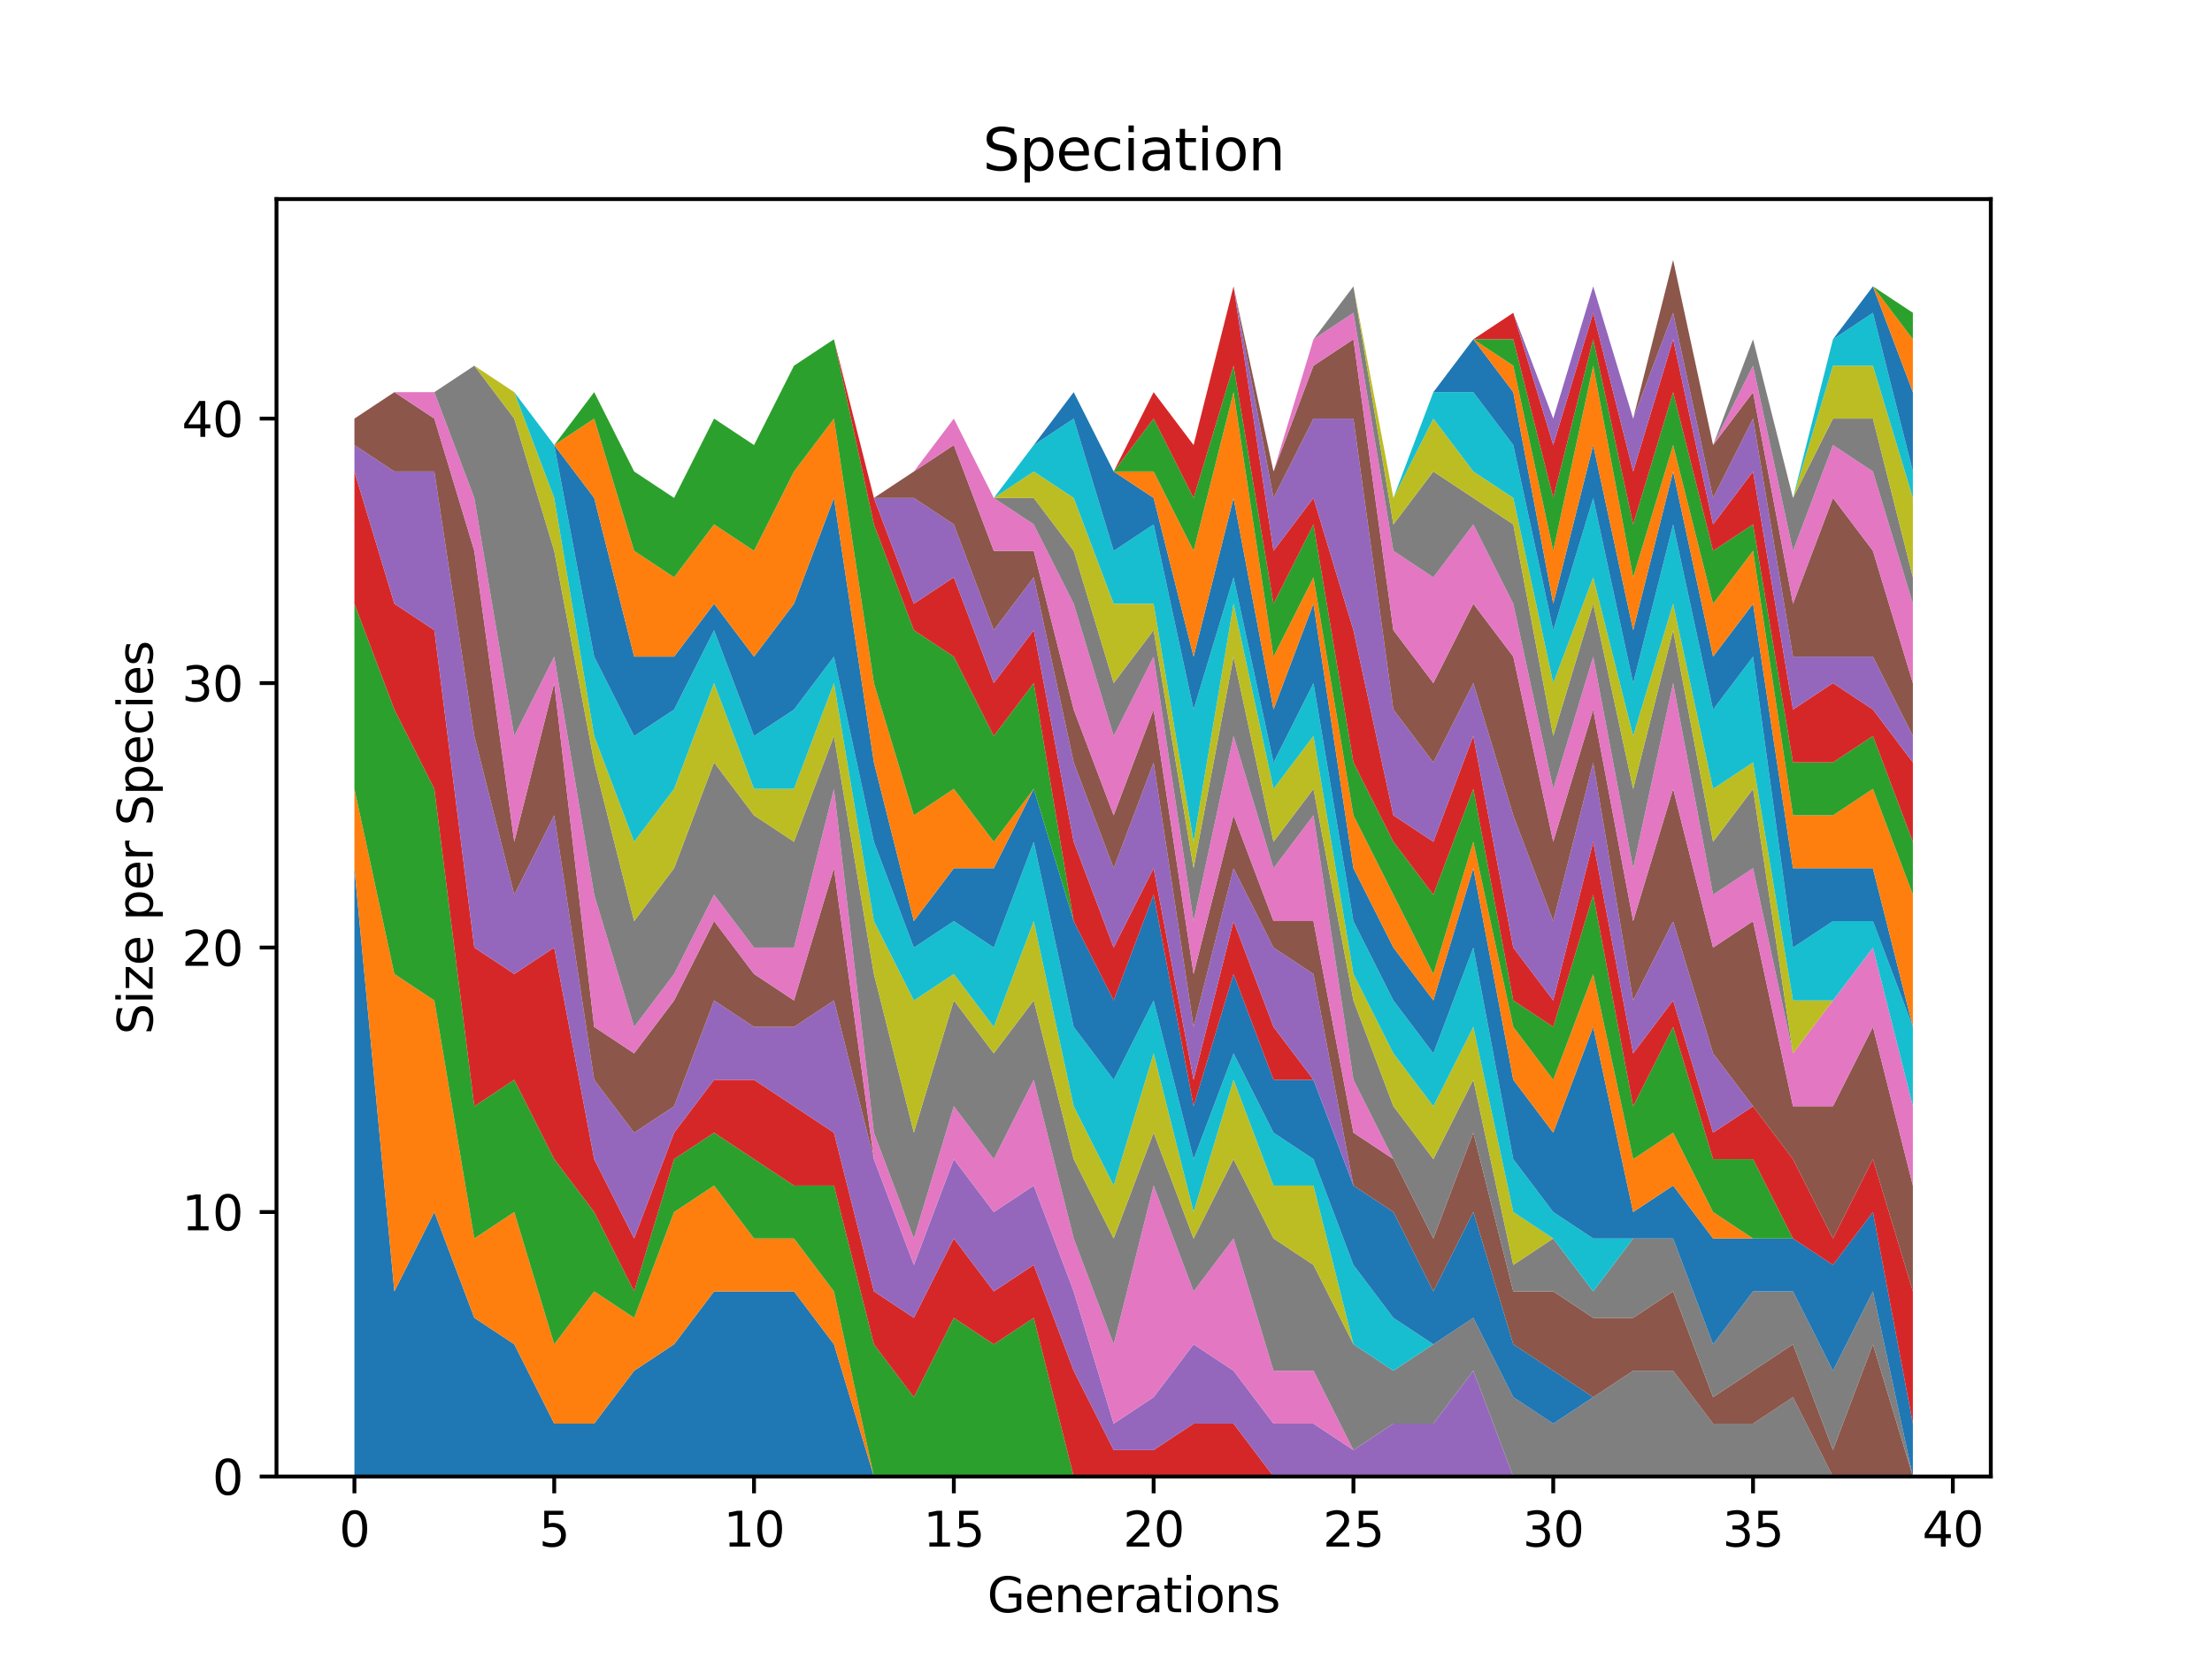<?xml version="1.0" encoding="utf-8" standalone="no"?>
<!DOCTYPE svg PUBLIC "-//W3C//DTD SVG 1.1//EN"
  "http://www.w3.org/Graphics/SVG/1.1/DTD/svg11.dtd">
<svg xmlns:xlink="http://www.w3.org/1999/xlink" width="460.8pt" height="345.6pt" viewBox="0 0 460.8 345.6" xmlns="http://www.w3.org/2000/svg" version="1.1">
 <defs>
  <style type="text/css">*{stroke-linejoin: round; stroke-linecap: butt}</style>
 </defs>
 <g id="figure_1">
  <g id="patch_1">
   <path d="M 0 345.6 
L 460.8 345.6 
L 460.8 0 
L 0 0 
z
" style="fill: #ffffff"/>
  </g>
  <g id="axes_1">
   <g id="patch_2">
    <path d="M 57.6 307.584 
L 414.72 307.584 
L 414.72 41.472 
L 57.6 41.472 
z
" style="fill: #ffffff"/>
   </g>
   <g id="PolyCollection_1">
    <path d="M 73.833 180.864 
L 73.833 307.584 
L 82.157 307.584 
L 90.482 307.584 
L 98.806 307.584 
L 107.131 307.584 
L 115.455 307.584 
L 123.78 307.584 
L 132.104 307.584 
L 140.429 307.584 
L 148.753 307.584 
L 157.077 307.584 
L 165.402 307.584 
L 173.726 307.584 
L 182.051 307.584 
L 190.375 307.584 
L 198.7 307.584 
L 207.024 307.584 
L 215.349 307.584 
L 223.673 307.584 
L 231.998 307.584 
L 240.322 307.584 
L 248.647 307.584 
L 256.971 307.584 
L 265.296 307.584 
L 273.62 307.584 
L 281.945 307.584 
L 290.269 307.584 
L 298.594 307.584 
L 306.918 307.584 
L 315.243 307.584 
L 323.567 307.584 
L 331.891 307.584 
L 340.216 307.584 
L 348.54 307.584 
L 356.865 307.584 
L 365.189 307.584 
L 373.514 307.584 
L 381.838 307.584 
L 390.163 307.584 
L 398.487 307.584 
L 398.487 307.584 
L 398.487 307.584 
L 390.163 307.584 
L 381.838 307.584 
L 373.514 307.584 
L 365.189 307.584 
L 356.865 307.584 
L 348.54 307.584 
L 340.216 307.584 
L 331.891 307.584 
L 323.567 307.584 
L 315.243 307.584 
L 306.918 307.584 
L 298.594 307.584 
L 290.269 307.584 
L 281.945 307.584 
L 273.62 307.584 
L 265.296 307.584 
L 256.971 307.584 
L 248.647 307.584 
L 240.322 307.584 
L 231.998 307.584 
L 223.673 307.584 
L 215.349 307.584 
L 207.024 307.584 
L 198.7 307.584 
L 190.375 307.584 
L 182.051 307.584 
L 173.726 280.036 
L 165.402 269.017 
L 157.077 269.017 
L 148.753 269.017 
L 140.429 280.036 
L 132.104 285.546 
L 123.78 296.565 
L 115.455 296.565 
L 107.131 280.036 
L 98.806 274.527 
L 90.482 252.488 
L 82.157 269.017 
L 73.833 180.864 
z
" clip-path="url(#p13cc426601)" style="fill: #1f77b4"/>
   </g>
   <g id="PolyCollection_2">
    <path d="M 73.833 164.335 
L 73.833 180.864 
L 82.157 269.017 
L 90.482 252.488 
L 98.806 274.527 
L 107.131 280.036 
L 115.455 296.565 
L 123.78 296.565 
L 132.104 285.546 
L 140.429 280.036 
L 148.753 269.017 
L 157.077 269.017 
L 165.402 269.017 
L 173.726 280.036 
L 182.051 307.584 
L 190.375 307.584 
L 198.7 307.584 
L 207.024 307.584 
L 215.349 307.584 
L 223.673 307.584 
L 231.998 307.584 
L 240.322 307.584 
L 248.647 307.584 
L 256.971 307.584 
L 265.296 307.584 
L 273.62 307.584 
L 281.945 307.584 
L 290.269 307.584 
L 298.594 307.584 
L 306.918 307.584 
L 315.243 307.584 
L 323.567 307.584 
L 331.891 307.584 
L 340.216 307.584 
L 348.54 307.584 
L 356.865 307.584 
L 365.189 307.584 
L 373.514 307.584 
L 381.838 307.584 
L 390.163 307.584 
L 398.487 307.584 
L 398.487 307.584 
L 398.487 307.584 
L 390.163 307.584 
L 381.838 307.584 
L 373.514 307.584 
L 365.189 307.584 
L 356.865 307.584 
L 348.54 307.584 
L 340.216 307.584 
L 331.891 307.584 
L 323.567 307.584 
L 315.243 307.584 
L 306.918 307.584 
L 298.594 307.584 
L 290.269 307.584 
L 281.945 307.584 
L 273.62 307.584 
L 265.296 307.584 
L 256.971 307.584 
L 248.647 307.584 
L 240.322 307.584 
L 231.998 307.584 
L 223.673 307.584 
L 215.349 307.584 
L 207.024 307.584 
L 198.7 307.584 
L 190.375 307.584 
L 182.051 307.584 
L 173.726 269.017 
L 165.402 257.998 
L 157.077 257.998 
L 148.753 246.979 
L 140.429 252.488 
L 132.104 274.527 
L 123.78 269.017 
L 115.455 280.036 
L 107.131 252.488 
L 98.806 257.998 
L 90.482 208.412 
L 82.157 202.902 
L 73.833 164.335 
z
" clip-path="url(#p13cc426601)" style="fill: #ff7f0e"/>
   </g>
   <g id="PolyCollection_3">
    <path d="M 73.833 125.768 
L 73.833 164.335 
L 82.157 202.902 
L 90.482 208.412 
L 98.806 257.998 
L 107.131 252.488 
L 115.455 280.036 
L 123.78 269.017 
L 132.104 274.527 
L 140.429 252.488 
L 148.753 246.979 
L 157.077 257.998 
L 165.402 257.998 
L 173.726 269.017 
L 182.051 307.584 
L 190.375 307.584 
L 198.7 307.584 
L 207.024 307.584 
L 215.349 307.584 
L 223.673 307.584 
L 231.998 307.584 
L 240.322 307.584 
L 248.647 307.584 
L 256.971 307.584 
L 265.296 307.584 
L 273.62 307.584 
L 281.945 307.584 
L 290.269 307.584 
L 298.594 307.584 
L 306.918 307.584 
L 315.243 307.584 
L 323.567 307.584 
L 331.891 307.584 
L 340.216 307.584 
L 348.54 307.584 
L 356.865 307.584 
L 365.189 307.584 
L 373.514 307.584 
L 381.838 307.584 
L 390.163 307.584 
L 398.487 307.584 
L 398.487 307.584 
L 398.487 307.584 
L 390.163 307.584 
L 381.838 307.584 
L 373.514 307.584 
L 365.189 307.584 
L 356.865 307.584 
L 348.54 307.584 
L 340.216 307.584 
L 331.891 307.584 
L 323.567 307.584 
L 315.243 307.584 
L 306.918 307.584 
L 298.594 307.584 
L 290.269 307.584 
L 281.945 307.584 
L 273.62 307.584 
L 265.296 307.584 
L 256.971 307.584 
L 248.647 307.584 
L 240.322 307.584 
L 231.998 307.584 
L 223.673 307.584 
L 215.349 274.527 
L 207.024 280.036 
L 198.7 274.527 
L 190.375 291.055 
L 182.051 280.036 
L 173.726 246.979 
L 165.402 246.979 
L 157.077 241.469 
L 148.753 235.96 
L 140.429 241.469 
L 132.104 269.017 
L 123.78 252.488 
L 115.455 241.469 
L 107.131 224.941 
L 98.806 230.45 
L 90.482 164.335 
L 82.157 147.807 
L 73.833 125.768 
z
" clip-path="url(#p13cc426601)" style="fill: #2ca02c"/>
   </g>
   <g id="PolyCollection_4">
    <path d="M 73.833 98.221 
L 73.833 125.768 
L 82.157 147.807 
L 90.482 164.335 
L 98.806 230.45 
L 107.131 224.941 
L 115.455 241.469 
L 123.78 252.488 
L 132.104 269.017 
L 140.429 241.469 
L 148.753 235.96 
L 157.077 241.469 
L 165.402 246.979 
L 173.726 246.979 
L 182.051 280.036 
L 190.375 291.055 
L 198.7 274.527 
L 207.024 280.036 
L 215.349 274.527 
L 223.673 307.584 
L 231.998 307.584 
L 240.322 307.584 
L 248.647 307.584 
L 256.971 307.584 
L 265.296 307.584 
L 273.62 307.584 
L 281.945 307.584 
L 290.269 307.584 
L 298.594 307.584 
L 306.918 307.584 
L 315.243 307.584 
L 323.567 307.584 
L 331.891 307.584 
L 340.216 307.584 
L 348.54 307.584 
L 356.865 307.584 
L 365.189 307.584 
L 373.514 307.584 
L 381.838 307.584 
L 390.163 307.584 
L 398.487 307.584 
L 398.487 307.584 
L 398.487 307.584 
L 390.163 307.584 
L 381.838 307.584 
L 373.514 307.584 
L 365.189 307.584 
L 356.865 307.584 
L 348.54 307.584 
L 340.216 307.584 
L 331.891 307.584 
L 323.567 307.584 
L 315.243 307.584 
L 306.918 307.584 
L 298.594 307.584 
L 290.269 307.584 
L 281.945 307.584 
L 273.62 307.584 
L 265.296 307.584 
L 256.971 296.565 
L 248.647 296.565 
L 240.322 302.074 
L 231.998 302.074 
L 223.673 285.546 
L 215.349 263.507 
L 207.024 269.017 
L 198.7 257.998 
L 190.375 274.527 
L 182.051 269.017 
L 173.726 235.96 
L 165.402 230.45 
L 157.077 224.941 
L 148.753 224.941 
L 140.429 235.96 
L 132.104 257.998 
L 123.78 241.469 
L 115.455 197.393 
L 107.131 202.902 
L 98.806 197.393 
L 90.482 131.278 
L 82.157 125.768 
L 73.833 98.221 
z
" clip-path="url(#p13cc426601)" style="fill: #d62728"/>
   </g>
   <g id="PolyCollection_5">
    <path d="M 73.833 92.711 
L 73.833 98.221 
L 82.157 125.768 
L 90.482 131.278 
L 98.806 197.393 
L 107.131 202.902 
L 115.455 197.393 
L 123.78 241.469 
L 132.104 257.998 
L 140.429 235.96 
L 148.753 224.941 
L 157.077 224.941 
L 165.402 230.45 
L 173.726 235.96 
L 182.051 269.017 
L 190.375 274.527 
L 198.7 257.998 
L 207.024 269.017 
L 215.349 263.507 
L 223.673 285.546 
L 231.998 302.074 
L 240.322 302.074 
L 248.647 296.565 
L 256.971 296.565 
L 265.296 307.584 
L 273.62 307.584 
L 281.945 307.584 
L 290.269 307.584 
L 298.594 307.584 
L 306.918 307.584 
L 315.243 307.584 
L 323.567 307.584 
L 331.891 307.584 
L 340.216 307.584 
L 348.54 307.584 
L 356.865 307.584 
L 365.189 307.584 
L 373.514 307.584 
L 381.838 307.584 
L 390.163 307.584 
L 398.487 307.584 
L 398.487 307.584 
L 398.487 307.584 
L 390.163 307.584 
L 381.838 307.584 
L 373.514 307.584 
L 365.189 307.584 
L 356.865 307.584 
L 348.54 307.584 
L 340.216 307.584 
L 331.891 307.584 
L 323.567 307.584 
L 315.243 307.584 
L 306.918 285.546 
L 298.594 296.565 
L 290.269 296.565 
L 281.945 302.074 
L 273.62 296.565 
L 265.296 296.565 
L 256.971 285.546 
L 248.647 280.036 
L 240.322 291.055 
L 231.998 296.565 
L 223.673 269.017 
L 215.349 246.979 
L 207.024 252.488 
L 198.7 241.469 
L 190.375 263.507 
L 182.051 241.469 
L 173.726 208.412 
L 165.402 213.921 
L 157.077 213.921 
L 148.753 208.412 
L 140.429 230.45 
L 132.104 235.96 
L 123.78 224.941 
L 115.455 169.845 
L 107.131 186.374 
L 98.806 153.316 
L 90.482 98.221 
L 82.157 98.221 
L 73.833 92.711 
z
" clip-path="url(#p13cc426601)" style="fill: #9467bd"/>
   </g>
   <g id="PolyCollection_6">
    <path d="M 73.833 87.201 
L 73.833 92.711 
L 82.157 98.221 
L 90.482 98.221 
L 98.806 153.316 
L 107.131 186.374 
L 115.455 169.845 
L 123.78 224.941 
L 132.104 235.96 
L 140.429 230.45 
L 148.753 208.412 
L 157.077 213.921 
L 165.402 213.921 
L 173.726 208.412 
L 182.051 241.469 
L 190.375 263.507 
L 198.7 241.469 
L 207.024 252.488 
L 215.349 246.979 
L 223.673 269.017 
L 231.998 296.565 
L 240.322 291.055 
L 248.647 280.036 
L 256.971 285.546 
L 265.296 296.565 
L 273.62 296.565 
L 281.945 302.074 
L 290.269 296.565 
L 298.594 296.565 
L 306.918 285.546 
L 315.243 307.584 
L 323.567 307.584 
L 331.891 307.584 
L 340.216 307.584 
L 348.54 307.584 
L 356.865 307.584 
L 365.189 307.584 
L 373.514 307.584 
L 381.838 307.584 
L 390.163 307.584 
L 398.487 307.584 
L 398.487 307.584 
L 398.487 307.584 
L 390.163 307.584 
L 381.838 307.584 
L 373.514 307.584 
L 365.189 307.584 
L 356.865 307.584 
L 348.54 307.584 
L 340.216 307.584 
L 331.891 307.584 
L 323.567 307.584 
L 315.243 307.584 
L 306.918 285.546 
L 298.594 296.565 
L 290.269 296.565 
L 281.945 302.074 
L 273.62 296.565 
L 265.296 296.565 
L 256.971 285.546 
L 248.647 280.036 
L 240.322 291.055 
L 231.998 296.565 
L 223.673 269.017 
L 215.349 246.979 
L 207.024 252.488 
L 198.7 241.469 
L 190.375 263.507 
L 182.051 241.469 
L 173.726 180.864 
L 165.402 208.412 
L 157.077 202.902 
L 148.753 191.883 
L 140.429 208.412 
L 132.104 219.431 
L 123.78 213.921 
L 115.455 142.297 
L 107.131 175.354 
L 98.806 114.749 
L 90.482 87.201 
L 82.157 81.692 
L 73.833 87.201 
z
" clip-path="url(#p13cc426601)" style="fill: #8c564b"/>
   </g>
   <g id="PolyCollection_7">
    <path d="M 73.833 87.201 
L 73.833 87.201 
L 82.157 81.692 
L 90.482 87.201 
L 98.806 114.749 
L 107.131 175.354 
L 115.455 142.297 
L 123.78 213.921 
L 132.104 219.431 
L 140.429 208.412 
L 148.753 191.883 
L 157.077 202.902 
L 165.402 208.412 
L 173.726 180.864 
L 182.051 241.469 
L 190.375 263.507 
L 198.7 241.469 
L 207.024 252.488 
L 215.349 246.979 
L 223.673 269.017 
L 231.998 296.565 
L 240.322 291.055 
L 248.647 280.036 
L 256.971 285.546 
L 265.296 296.565 
L 273.62 296.565 
L 281.945 302.074 
L 290.269 296.565 
L 298.594 296.565 
L 306.918 285.546 
L 315.243 307.584 
L 323.567 307.584 
L 331.891 307.584 
L 340.216 307.584 
L 348.54 307.584 
L 356.865 307.584 
L 365.189 307.584 
L 373.514 307.584 
L 381.838 307.584 
L 390.163 307.584 
L 398.487 307.584 
L 398.487 307.584 
L 398.487 307.584 
L 390.163 307.584 
L 381.838 307.584 
L 373.514 307.584 
L 365.189 307.584 
L 356.865 307.584 
L 348.54 307.584 
L 340.216 307.584 
L 331.891 307.584 
L 323.567 307.584 
L 315.243 307.584 
L 306.918 285.546 
L 298.594 296.565 
L 290.269 296.565 
L 281.945 302.074 
L 273.62 285.546 
L 265.296 285.546 
L 256.971 257.998 
L 248.647 269.017 
L 240.322 246.979 
L 231.998 280.036 
L 223.673 257.998 
L 215.349 224.941 
L 207.024 241.469 
L 198.7 230.45 
L 190.375 257.998 
L 182.051 235.96 
L 173.726 164.335 
L 165.402 197.393 
L 157.077 197.393 
L 148.753 186.374 
L 140.429 202.902 
L 132.104 213.921 
L 123.78 186.374 
L 115.455 136.787 
L 107.131 153.316 
L 98.806 103.73 
L 90.482 81.692 
L 82.157 81.692 
L 73.833 87.201 
z
" clip-path="url(#p13cc426601)" style="fill: #e377c2"/>
   </g>
   <g id="PolyCollection_8">
    <path d="M 73.833 87.201 
L 73.833 87.201 
L 82.157 81.692 
L 90.482 81.692 
L 98.806 103.73 
L 107.131 153.316 
L 115.455 136.787 
L 123.78 186.374 
L 132.104 213.921 
L 140.429 202.902 
L 148.753 186.374 
L 157.077 197.393 
L 165.402 197.393 
L 173.726 164.335 
L 182.051 235.96 
L 190.375 257.998 
L 198.7 230.45 
L 207.024 241.469 
L 215.349 224.941 
L 223.673 257.998 
L 231.998 280.036 
L 240.322 246.979 
L 248.647 269.017 
L 256.971 257.998 
L 265.296 285.546 
L 273.62 285.546 
L 281.945 302.074 
L 290.269 296.565 
L 298.594 296.565 
L 306.918 285.546 
L 315.243 307.584 
L 323.567 307.584 
L 331.891 307.584 
L 340.216 307.584 
L 348.54 307.584 
L 356.865 307.584 
L 365.189 307.584 
L 373.514 307.584 
L 381.838 307.584 
L 390.163 307.584 
L 398.487 307.584 
L 398.487 307.584 
L 398.487 307.584 
L 390.163 307.584 
L 381.838 307.584 
L 373.514 291.055 
L 365.189 296.565 
L 356.865 296.565 
L 348.54 285.546 
L 340.216 285.546 
L 331.891 291.055 
L 323.567 296.565 
L 315.243 291.055 
L 306.918 274.527 
L 298.594 280.036 
L 290.269 285.546 
L 281.945 280.036 
L 273.62 263.507 
L 265.296 257.998 
L 256.971 241.469 
L 248.647 257.998 
L 240.322 235.96 
L 231.998 257.998 
L 223.673 241.469 
L 215.349 208.412 
L 207.024 219.431 
L 198.7 208.412 
L 190.375 235.96 
L 182.051 202.902 
L 173.726 153.316 
L 165.402 175.354 
L 157.077 169.845 
L 148.753 158.826 
L 140.429 180.864 
L 132.104 191.883 
L 123.78 158.826 
L 115.455 114.749 
L 107.131 87.201 
L 98.806 76.182 
L 90.482 81.692 
L 82.157 81.692 
L 73.833 87.201 
z
" clip-path="url(#p13cc426601)" style="fill: #7f7f7f"/>
   </g>
   <g id="PolyCollection_9">
    <path d="M 73.833 87.201 
L 73.833 87.201 
L 82.157 81.692 
L 90.482 81.692 
L 98.806 76.182 
L 107.131 87.201 
L 115.455 114.749 
L 123.78 158.826 
L 132.104 191.883 
L 140.429 180.864 
L 148.753 158.826 
L 157.077 169.845 
L 165.402 175.354 
L 173.726 153.316 
L 182.051 202.902 
L 190.375 235.96 
L 198.7 208.412 
L 207.024 219.431 
L 215.349 208.412 
L 223.673 241.469 
L 231.998 257.998 
L 240.322 235.96 
L 248.647 257.998 
L 256.971 241.469 
L 265.296 257.998 
L 273.62 263.507 
L 281.945 280.036 
L 290.269 285.546 
L 298.594 280.036 
L 306.918 274.527 
L 315.243 291.055 
L 323.567 296.565 
L 331.891 291.055 
L 340.216 285.546 
L 348.54 285.546 
L 356.865 296.565 
L 365.189 296.565 
L 373.514 291.055 
L 381.838 307.584 
L 390.163 307.584 
L 398.487 307.584 
L 398.487 307.584 
L 398.487 307.584 
L 390.163 307.584 
L 381.838 307.584 
L 373.514 291.055 
L 365.189 296.565 
L 356.865 296.565 
L 348.54 285.546 
L 340.216 285.546 
L 331.891 291.055 
L 323.567 296.565 
L 315.243 291.055 
L 306.918 274.527 
L 298.594 280.036 
L 290.269 285.546 
L 281.945 280.036 
L 273.62 246.979 
L 265.296 246.979 
L 256.971 224.941 
L 248.647 252.488 
L 240.322 219.431 
L 231.998 246.979 
L 223.673 230.45 
L 215.349 191.883 
L 207.024 213.921 
L 198.7 202.902 
L 190.375 208.412 
L 182.051 191.883 
L 173.726 142.297 
L 165.402 164.335 
L 157.077 164.335 
L 148.753 142.297 
L 140.429 164.335 
L 132.104 175.354 
L 123.78 153.316 
L 115.455 103.73 
L 107.131 81.692 
L 98.806 76.182 
L 90.482 81.692 
L 82.157 81.692 
L 73.833 87.201 
z
" clip-path="url(#p13cc426601)" style="fill: #bcbd22"/>
   </g>
   <g id="PolyCollection_10">
    <path d="M 73.833 87.201 
L 73.833 87.201 
L 82.157 81.692 
L 90.482 81.692 
L 98.806 76.182 
L 107.131 81.692 
L 115.455 103.73 
L 123.78 153.316 
L 132.104 175.354 
L 140.429 164.335 
L 148.753 142.297 
L 157.077 164.335 
L 165.402 164.335 
L 173.726 142.297 
L 182.051 191.883 
L 190.375 208.412 
L 198.7 202.902 
L 207.024 213.921 
L 215.349 191.883 
L 223.673 230.45 
L 231.998 246.979 
L 240.322 219.431 
L 248.647 252.488 
L 256.971 224.941 
L 265.296 246.979 
L 273.62 246.979 
L 281.945 280.036 
L 290.269 285.546 
L 298.594 280.036 
L 306.918 274.527 
L 315.243 291.055 
L 323.567 296.565 
L 331.891 291.055 
L 340.216 285.546 
L 348.54 285.546 
L 356.865 296.565 
L 365.189 296.565 
L 373.514 291.055 
L 381.838 307.584 
L 390.163 307.584 
L 398.487 307.584 
L 398.487 307.584 
L 398.487 307.584 
L 390.163 307.584 
L 381.838 307.584 
L 373.514 291.055 
L 365.189 296.565 
L 356.865 296.565 
L 348.54 285.546 
L 340.216 285.546 
L 331.891 291.055 
L 323.567 296.565 
L 315.243 291.055 
L 306.918 274.527 
L 298.594 280.036 
L 290.269 274.527 
L 281.945 263.507 
L 273.62 241.469 
L 265.296 235.96 
L 256.971 219.431 
L 248.647 241.469 
L 240.322 208.412 
L 231.998 224.941 
L 223.673 213.921 
L 215.349 175.354 
L 207.024 197.393 
L 198.7 191.883 
L 190.375 197.393 
L 182.051 175.354 
L 173.726 136.787 
L 165.402 147.807 
L 157.077 153.316 
L 148.753 131.278 
L 140.429 147.807 
L 132.104 153.316 
L 123.78 136.787 
L 115.455 92.711 
L 107.131 81.692 
L 98.806 76.182 
L 90.482 81.692 
L 82.157 81.692 
L 73.833 87.201 
z
" clip-path="url(#p13cc426601)" style="fill: #17becf"/>
   </g>
   <g id="PolyCollection_11">
    <path d="M 73.833 87.201 
L 73.833 87.201 
L 82.157 81.692 
L 90.482 81.692 
L 98.806 76.182 
L 107.131 81.692 
L 115.455 92.711 
L 123.78 136.787 
L 132.104 153.316 
L 140.429 147.807 
L 148.753 131.278 
L 157.077 153.316 
L 165.402 147.807 
L 173.726 136.787 
L 182.051 175.354 
L 190.375 197.393 
L 198.7 191.883 
L 207.024 197.393 
L 215.349 175.354 
L 223.673 213.921 
L 231.998 224.941 
L 240.322 208.412 
L 248.647 241.469 
L 256.971 219.431 
L 265.296 235.96 
L 273.62 241.469 
L 281.945 263.507 
L 290.269 274.527 
L 298.594 280.036 
L 306.918 274.527 
L 315.243 291.055 
L 323.567 296.565 
L 331.891 291.055 
L 340.216 285.546 
L 348.54 285.546 
L 356.865 296.565 
L 365.189 296.565 
L 373.514 291.055 
L 381.838 307.584 
L 390.163 307.584 
L 398.487 307.584 
L 398.487 307.584 
L 398.487 307.584 
L 390.163 307.584 
L 381.838 307.584 
L 373.514 291.055 
L 365.189 296.565 
L 356.865 296.565 
L 348.54 285.546 
L 340.216 285.546 
L 331.891 291.055 
L 323.567 285.546 
L 315.243 280.036 
L 306.918 252.488 
L 298.594 269.017 
L 290.269 252.488 
L 281.945 246.979 
L 273.62 224.941 
L 265.296 224.941 
L 256.971 202.902 
L 248.647 230.45 
L 240.322 186.374 
L 231.998 208.412 
L 223.673 191.883 
L 215.349 164.335 
L 207.024 180.864 
L 198.7 180.864 
L 190.375 191.883 
L 182.051 158.826 
L 173.726 103.73 
L 165.402 125.768 
L 157.077 136.787 
L 148.753 125.768 
L 140.429 136.787 
L 132.104 136.787 
L 123.78 103.73 
L 115.455 92.711 
L 107.131 81.692 
L 98.806 76.182 
L 90.482 81.692 
L 82.157 81.692 
L 73.833 87.201 
z
" clip-path="url(#p13cc426601)" style="fill: #1f77b4"/>
   </g>
   <g id="PolyCollection_12">
    <path d="M 73.833 87.201 
L 73.833 87.201 
L 82.157 81.692 
L 90.482 81.692 
L 98.806 76.182 
L 107.131 81.692 
L 115.455 92.711 
L 123.78 103.73 
L 132.104 136.787 
L 140.429 136.787 
L 148.753 125.768 
L 157.077 136.787 
L 165.402 125.768 
L 173.726 103.73 
L 182.051 158.826 
L 190.375 191.883 
L 198.7 180.864 
L 207.024 180.864 
L 215.349 164.335 
L 223.673 191.883 
L 231.998 208.412 
L 240.322 186.374 
L 248.647 230.45 
L 256.971 202.902 
L 265.296 224.941 
L 273.62 224.941 
L 281.945 246.979 
L 290.269 252.488 
L 298.594 269.017 
L 306.918 252.488 
L 315.243 280.036 
L 323.567 285.546 
L 331.891 291.055 
L 340.216 285.546 
L 348.54 285.546 
L 356.865 296.565 
L 365.189 296.565 
L 373.514 291.055 
L 381.838 307.584 
L 390.163 307.584 
L 398.487 307.584 
L 398.487 307.584 
L 398.487 307.584 
L 390.163 307.584 
L 381.838 307.584 
L 373.514 291.055 
L 365.189 296.565 
L 356.865 296.565 
L 348.54 285.546 
L 340.216 285.546 
L 331.891 291.055 
L 323.567 285.546 
L 315.243 280.036 
L 306.918 252.488 
L 298.594 269.017 
L 290.269 252.488 
L 281.945 246.979 
L 273.62 224.941 
L 265.296 224.941 
L 256.971 202.902 
L 248.647 230.45 
L 240.322 186.374 
L 231.998 208.412 
L 223.673 191.883 
L 215.349 164.335 
L 207.024 175.354 
L 198.7 164.335 
L 190.375 169.845 
L 182.051 142.297 
L 173.726 87.201 
L 165.402 98.221 
L 157.077 114.749 
L 148.753 109.24 
L 140.429 120.259 
L 132.104 114.749 
L 123.78 87.201 
L 115.455 92.711 
L 107.131 81.692 
L 98.806 76.182 
L 90.482 81.692 
L 82.157 81.692 
L 73.833 87.201 
z
" clip-path="url(#p13cc426601)" style="fill: #ff7f0e"/>
   </g>
   <g id="PolyCollection_13">
    <path d="M 73.833 87.201 
L 73.833 87.201 
L 82.157 81.692 
L 90.482 81.692 
L 98.806 76.182 
L 107.131 81.692 
L 115.455 92.711 
L 123.78 87.201 
L 132.104 114.749 
L 140.429 120.259 
L 148.753 109.24 
L 157.077 114.749 
L 165.402 98.221 
L 173.726 87.201 
L 182.051 142.297 
L 190.375 169.845 
L 198.7 164.335 
L 207.024 175.354 
L 215.349 164.335 
L 223.673 191.883 
L 231.998 208.412 
L 240.322 186.374 
L 248.647 230.45 
L 256.971 202.902 
L 265.296 224.941 
L 273.62 224.941 
L 281.945 246.979 
L 290.269 252.488 
L 298.594 269.017 
L 306.918 252.488 
L 315.243 280.036 
L 323.567 285.546 
L 331.891 291.055 
L 340.216 285.546 
L 348.54 285.546 
L 356.865 296.565 
L 365.189 296.565 
L 373.514 291.055 
L 381.838 307.584 
L 390.163 307.584 
L 398.487 307.584 
L 398.487 307.584 
L 398.487 307.584 
L 390.163 307.584 
L 381.838 307.584 
L 373.514 291.055 
L 365.189 296.565 
L 356.865 296.565 
L 348.54 285.546 
L 340.216 285.546 
L 331.891 291.055 
L 323.567 285.546 
L 315.243 280.036 
L 306.918 252.488 
L 298.594 269.017 
L 290.269 252.488 
L 281.945 246.979 
L 273.62 224.941 
L 265.296 224.941 
L 256.971 202.902 
L 248.647 230.45 
L 240.322 186.374 
L 231.998 208.412 
L 223.673 191.883 
L 215.349 142.297 
L 207.024 153.316 
L 198.7 136.787 
L 190.375 131.278 
L 182.051 109.24 
L 173.726 70.673 
L 165.402 76.182 
L 157.077 92.711 
L 148.753 87.201 
L 140.429 103.73 
L 132.104 98.221 
L 123.78 81.692 
L 115.455 92.711 
L 107.131 81.692 
L 98.806 76.182 
L 90.482 81.692 
L 82.157 81.692 
L 73.833 87.201 
z
" clip-path="url(#p13cc426601)" style="fill: #2ca02c"/>
   </g>
   <g id="PolyCollection_14">
    <path d="M 73.833 87.201 
L 73.833 87.201 
L 82.157 81.692 
L 90.482 81.692 
L 98.806 76.182 
L 107.131 81.692 
L 115.455 92.711 
L 123.78 81.692 
L 132.104 98.221 
L 140.429 103.73 
L 148.753 87.201 
L 157.077 92.711 
L 165.402 76.182 
L 173.726 70.673 
L 182.051 109.24 
L 190.375 131.278 
L 198.7 136.787 
L 207.024 153.316 
L 215.349 142.297 
L 223.673 191.883 
L 231.998 208.412 
L 240.322 186.374 
L 248.647 230.45 
L 256.971 202.902 
L 265.296 224.941 
L 273.62 224.941 
L 281.945 246.979 
L 290.269 252.488 
L 298.594 269.017 
L 306.918 252.488 
L 315.243 280.036 
L 323.567 285.546 
L 331.891 291.055 
L 340.216 285.546 
L 348.54 285.546 
L 356.865 296.565 
L 365.189 296.565 
L 373.514 291.055 
L 381.838 307.584 
L 390.163 307.584 
L 398.487 307.584 
L 398.487 307.584 
L 398.487 307.584 
L 390.163 307.584 
L 381.838 307.584 
L 373.514 291.055 
L 365.189 296.565 
L 356.865 296.565 
L 348.54 285.546 
L 340.216 285.546 
L 331.891 291.055 
L 323.567 285.546 
L 315.243 280.036 
L 306.918 252.488 
L 298.594 269.017 
L 290.269 252.488 
L 281.945 246.979 
L 273.62 224.941 
L 265.296 213.921 
L 256.971 191.883 
L 248.647 224.941 
L 240.322 180.864 
L 231.998 197.393 
L 223.673 175.354 
L 215.349 131.278 
L 207.024 142.297 
L 198.7 120.259 
L 190.375 125.768 
L 182.051 103.73 
L 173.726 70.673 
L 165.402 76.182 
L 157.077 92.711 
L 148.753 87.201 
L 140.429 103.73 
L 132.104 98.221 
L 123.78 81.692 
L 115.455 92.711 
L 107.131 81.692 
L 98.806 76.182 
L 90.482 81.692 
L 82.157 81.692 
L 73.833 87.201 
z
" clip-path="url(#p13cc426601)" style="fill: #d62728"/>
   </g>
   <g id="PolyCollection_15">
    <path d="M 73.833 87.201 
L 73.833 87.201 
L 82.157 81.692 
L 90.482 81.692 
L 98.806 76.182 
L 107.131 81.692 
L 115.455 92.711 
L 123.78 81.692 
L 132.104 98.221 
L 140.429 103.73 
L 148.753 87.201 
L 157.077 92.711 
L 165.402 76.182 
L 173.726 70.673 
L 182.051 103.73 
L 190.375 125.768 
L 198.7 120.259 
L 207.024 142.297 
L 215.349 131.278 
L 223.673 175.354 
L 231.998 197.393 
L 240.322 180.864 
L 248.647 224.941 
L 256.971 191.883 
L 265.296 213.921 
L 273.62 224.941 
L 281.945 246.979 
L 290.269 252.488 
L 298.594 269.017 
L 306.918 252.488 
L 315.243 280.036 
L 323.567 285.546 
L 331.891 291.055 
L 340.216 285.546 
L 348.54 285.546 
L 356.865 296.565 
L 365.189 296.565 
L 373.514 291.055 
L 381.838 307.584 
L 390.163 307.584 
L 398.487 307.584 
L 398.487 307.584 
L 398.487 307.584 
L 390.163 307.584 
L 381.838 307.584 
L 373.514 291.055 
L 365.189 296.565 
L 356.865 296.565 
L 348.54 285.546 
L 340.216 285.546 
L 331.891 291.055 
L 323.567 285.546 
L 315.243 280.036 
L 306.918 252.488 
L 298.594 269.017 
L 290.269 252.488 
L 281.945 246.979 
L 273.62 202.902 
L 265.296 197.393 
L 256.971 180.864 
L 248.647 213.921 
L 240.322 158.826 
L 231.998 180.864 
L 223.673 158.826 
L 215.349 120.259 
L 207.024 131.278 
L 198.7 109.24 
L 190.375 103.73 
L 182.051 103.73 
L 173.726 70.673 
L 165.402 76.182 
L 157.077 92.711 
L 148.753 87.201 
L 140.429 103.73 
L 132.104 98.221 
L 123.78 81.692 
L 115.455 92.711 
L 107.131 81.692 
L 98.806 76.182 
L 90.482 81.692 
L 82.157 81.692 
L 73.833 87.201 
z
" clip-path="url(#p13cc426601)" style="fill: #9467bd"/>
   </g>
   <g id="PolyCollection_16">
    <path d="M 73.833 87.201 
L 73.833 87.201 
L 82.157 81.692 
L 90.482 81.692 
L 98.806 76.182 
L 107.131 81.692 
L 115.455 92.711 
L 123.78 81.692 
L 132.104 98.221 
L 140.429 103.73 
L 148.753 87.201 
L 157.077 92.711 
L 165.402 76.182 
L 173.726 70.673 
L 182.051 103.73 
L 190.375 103.73 
L 198.7 109.24 
L 207.024 131.278 
L 215.349 120.259 
L 223.673 158.826 
L 231.998 180.864 
L 240.322 158.826 
L 248.647 213.921 
L 256.971 180.864 
L 265.296 197.393 
L 273.62 202.902 
L 281.945 246.979 
L 290.269 252.488 
L 298.594 269.017 
L 306.918 252.488 
L 315.243 280.036 
L 323.567 285.546 
L 331.891 291.055 
L 340.216 285.546 
L 348.54 285.546 
L 356.865 296.565 
L 365.189 296.565 
L 373.514 291.055 
L 381.838 307.584 
L 390.163 307.584 
L 398.487 307.584 
L 398.487 307.584 
L 398.487 307.584 
L 390.163 280.036 
L 381.838 302.074 
L 373.514 280.036 
L 365.189 285.546 
L 356.865 291.055 
L 348.54 269.017 
L 340.216 274.527 
L 331.891 274.527 
L 323.567 269.017 
L 315.243 269.017 
L 306.918 235.96 
L 298.594 257.998 
L 290.269 241.469 
L 281.945 235.96 
L 273.62 191.883 
L 265.296 191.883 
L 256.971 169.845 
L 248.647 202.902 
L 240.322 147.807 
L 231.998 169.845 
L 223.673 147.807 
L 215.349 114.749 
L 207.024 114.749 
L 198.7 92.711 
L 190.375 98.221 
L 182.051 103.73 
L 173.726 70.673 
L 165.402 76.182 
L 157.077 92.711 
L 148.753 87.201 
L 140.429 103.73 
L 132.104 98.221 
L 123.78 81.692 
L 115.455 92.711 
L 107.131 81.692 
L 98.806 76.182 
L 90.482 81.692 
L 82.157 81.692 
L 73.833 87.201 
z
" clip-path="url(#p13cc426601)" style="fill: #8c564b"/>
   </g>
   <g id="PolyCollection_17">
    <path d="M 73.833 87.201 
L 73.833 87.201 
L 82.157 81.692 
L 90.482 81.692 
L 98.806 76.182 
L 107.131 81.692 
L 115.455 92.711 
L 123.78 81.692 
L 132.104 98.221 
L 140.429 103.73 
L 148.753 87.201 
L 157.077 92.711 
L 165.402 76.182 
L 173.726 70.673 
L 182.051 103.73 
L 190.375 98.221 
L 198.7 92.711 
L 207.024 114.749 
L 215.349 114.749 
L 223.673 147.807 
L 231.998 169.845 
L 240.322 147.807 
L 248.647 202.902 
L 256.971 169.845 
L 265.296 191.883 
L 273.62 191.883 
L 281.945 235.96 
L 290.269 241.469 
L 298.594 257.998 
L 306.918 235.96 
L 315.243 269.017 
L 323.567 269.017 
L 331.891 274.527 
L 340.216 274.527 
L 348.54 269.017 
L 356.865 291.055 
L 365.189 285.546 
L 373.514 280.036 
L 381.838 302.074 
L 390.163 280.036 
L 398.487 307.584 
L 398.487 307.584 
L 398.487 307.584 
L 390.163 280.036 
L 381.838 302.074 
L 373.514 280.036 
L 365.189 285.546 
L 356.865 291.055 
L 348.54 269.017 
L 340.216 274.527 
L 331.891 274.527 
L 323.567 269.017 
L 315.243 269.017 
L 306.918 235.96 
L 298.594 257.998 
L 290.269 241.469 
L 281.945 224.941 
L 273.62 169.845 
L 265.296 180.864 
L 256.971 153.316 
L 248.647 191.883 
L 240.322 136.787 
L 231.998 153.316 
L 223.673 125.768 
L 215.349 109.24 
L 207.024 103.73 
L 198.7 87.201 
L 190.375 98.221 
L 182.051 103.73 
L 173.726 70.673 
L 165.402 76.182 
L 157.077 92.711 
L 148.753 87.201 
L 140.429 103.73 
L 132.104 98.221 
L 123.78 81.692 
L 115.455 92.711 
L 107.131 81.692 
L 98.806 76.182 
L 90.482 81.692 
L 82.157 81.692 
L 73.833 87.201 
z
" clip-path="url(#p13cc426601)" style="fill: #e377c2"/>
   </g>
   <g id="PolyCollection_18">
    <path d="M 73.833 87.201 
L 73.833 87.201 
L 82.157 81.692 
L 90.482 81.692 
L 98.806 76.182 
L 107.131 81.692 
L 115.455 92.711 
L 123.78 81.692 
L 132.104 98.221 
L 140.429 103.73 
L 148.753 87.201 
L 157.077 92.711 
L 165.402 76.182 
L 173.726 70.673 
L 182.051 103.73 
L 190.375 98.221 
L 198.7 87.201 
L 207.024 103.73 
L 215.349 109.24 
L 223.673 125.768 
L 231.998 153.316 
L 240.322 136.787 
L 248.647 191.883 
L 256.971 153.316 
L 265.296 180.864 
L 273.62 169.845 
L 281.945 224.941 
L 290.269 241.469 
L 298.594 257.998 
L 306.918 235.96 
L 315.243 269.017 
L 323.567 269.017 
L 331.891 274.527 
L 340.216 274.527 
L 348.54 269.017 
L 356.865 291.055 
L 365.189 285.546 
L 373.514 280.036 
L 381.838 302.074 
L 390.163 280.036 
L 398.487 307.584 
L 398.487 307.584 
L 398.487 307.584 
L 390.163 269.017 
L 381.838 285.546 
L 373.514 269.017 
L 365.189 269.017 
L 356.865 280.036 
L 348.54 257.998 
L 340.216 257.998 
L 331.891 269.017 
L 323.567 257.998 
L 315.243 263.507 
L 306.918 224.941 
L 298.594 241.469 
L 290.269 230.45 
L 281.945 208.412 
L 273.62 164.335 
L 265.296 175.354 
L 256.971 136.787 
L 248.647 180.864 
L 240.322 131.278 
L 231.998 142.297 
L 223.673 114.749 
L 215.349 103.73 
L 207.024 103.73 
L 198.7 87.201 
L 190.375 98.221 
L 182.051 103.73 
L 173.726 70.673 
L 165.402 76.182 
L 157.077 92.711 
L 148.753 87.201 
L 140.429 103.73 
L 132.104 98.221 
L 123.78 81.692 
L 115.455 92.711 
L 107.131 81.692 
L 98.806 76.182 
L 90.482 81.692 
L 82.157 81.692 
L 73.833 87.201 
z
" clip-path="url(#p13cc426601)" style="fill: #7f7f7f"/>
   </g>
   <g id="PolyCollection_19">
    <path d="M 73.833 87.201 
L 73.833 87.201 
L 82.157 81.692 
L 90.482 81.692 
L 98.806 76.182 
L 107.131 81.692 
L 115.455 92.711 
L 123.78 81.692 
L 132.104 98.221 
L 140.429 103.73 
L 148.753 87.201 
L 157.077 92.711 
L 165.402 76.182 
L 173.726 70.673 
L 182.051 103.73 
L 190.375 98.221 
L 198.7 87.201 
L 207.024 103.73 
L 215.349 103.73 
L 223.673 114.749 
L 231.998 142.297 
L 240.322 131.278 
L 248.647 180.864 
L 256.971 136.787 
L 265.296 175.354 
L 273.62 164.335 
L 281.945 208.412 
L 290.269 230.45 
L 298.594 241.469 
L 306.918 224.941 
L 315.243 263.507 
L 323.567 257.998 
L 331.891 269.017 
L 340.216 257.998 
L 348.54 257.998 
L 356.865 280.036 
L 365.189 269.017 
L 373.514 269.017 
L 381.838 285.546 
L 390.163 269.017 
L 398.487 307.584 
L 398.487 307.584 
L 398.487 307.584 
L 390.163 269.017 
L 381.838 285.546 
L 373.514 269.017 
L 365.189 269.017 
L 356.865 280.036 
L 348.54 257.998 
L 340.216 257.998 
L 331.891 269.017 
L 323.567 257.998 
L 315.243 252.488 
L 306.918 213.921 
L 298.594 230.45 
L 290.269 219.431 
L 281.945 202.902 
L 273.62 153.316 
L 265.296 164.335 
L 256.971 125.768 
L 248.647 175.354 
L 240.322 125.768 
L 231.998 125.768 
L 223.673 103.73 
L 215.349 98.221 
L 207.024 103.73 
L 198.7 87.201 
L 190.375 98.221 
L 182.051 103.73 
L 173.726 70.673 
L 165.402 76.182 
L 157.077 92.711 
L 148.753 87.201 
L 140.429 103.73 
L 132.104 98.221 
L 123.78 81.692 
L 115.455 92.711 
L 107.131 81.692 
L 98.806 76.182 
L 90.482 81.692 
L 82.157 81.692 
L 73.833 87.201 
z
" clip-path="url(#p13cc426601)" style="fill: #bcbd22"/>
   </g>
   <g id="PolyCollection_20">
    <path d="M 73.833 87.201 
L 73.833 87.201 
L 82.157 81.692 
L 90.482 81.692 
L 98.806 76.182 
L 107.131 81.692 
L 115.455 92.711 
L 123.78 81.692 
L 132.104 98.221 
L 140.429 103.73 
L 148.753 87.201 
L 157.077 92.711 
L 165.402 76.182 
L 173.726 70.673 
L 182.051 103.73 
L 190.375 98.221 
L 198.7 87.201 
L 207.024 103.73 
L 215.349 98.221 
L 223.673 103.73 
L 231.998 125.768 
L 240.322 125.768 
L 248.647 175.354 
L 256.971 125.768 
L 265.296 164.335 
L 273.62 153.316 
L 281.945 202.902 
L 290.269 219.431 
L 298.594 230.45 
L 306.918 213.921 
L 315.243 252.488 
L 323.567 257.998 
L 331.891 269.017 
L 340.216 257.998 
L 348.54 257.998 
L 356.865 280.036 
L 365.189 269.017 
L 373.514 269.017 
L 381.838 285.546 
L 390.163 269.017 
L 398.487 307.584 
L 398.487 307.584 
L 398.487 307.584 
L 390.163 269.017 
L 381.838 285.546 
L 373.514 269.017 
L 365.189 269.017 
L 356.865 280.036 
L 348.54 257.998 
L 340.216 257.998 
L 331.891 257.998 
L 323.567 252.488 
L 315.243 241.469 
L 306.918 197.393 
L 298.594 219.431 
L 290.269 208.412 
L 281.945 191.883 
L 273.62 142.297 
L 265.296 158.826 
L 256.971 120.259 
L 248.647 147.807 
L 240.322 109.24 
L 231.998 114.749 
L 223.673 87.201 
L 215.349 92.711 
L 207.024 103.73 
L 198.7 87.201 
L 190.375 98.221 
L 182.051 103.73 
L 173.726 70.673 
L 165.402 76.182 
L 157.077 92.711 
L 148.753 87.201 
L 140.429 103.73 
L 132.104 98.221 
L 123.78 81.692 
L 115.455 92.711 
L 107.131 81.692 
L 98.806 76.182 
L 90.482 81.692 
L 82.157 81.692 
L 73.833 87.201 
z
" clip-path="url(#p13cc426601)" style="fill: #17becf"/>
   </g>
   <g id="PolyCollection_21">
    <path d="M 73.833 87.201 
L 73.833 87.201 
L 82.157 81.692 
L 90.482 81.692 
L 98.806 76.182 
L 107.131 81.692 
L 115.455 92.711 
L 123.78 81.692 
L 132.104 98.221 
L 140.429 103.73 
L 148.753 87.201 
L 157.077 92.711 
L 165.402 76.182 
L 173.726 70.673 
L 182.051 103.73 
L 190.375 98.221 
L 198.7 87.201 
L 207.024 103.73 
L 215.349 92.711 
L 223.673 87.201 
L 231.998 114.749 
L 240.322 109.24 
L 248.647 147.807 
L 256.971 120.259 
L 265.296 158.826 
L 273.62 142.297 
L 281.945 191.883 
L 290.269 208.412 
L 298.594 219.431 
L 306.918 197.393 
L 315.243 241.469 
L 323.567 252.488 
L 331.891 257.998 
L 340.216 257.998 
L 348.54 257.998 
L 356.865 280.036 
L 365.189 269.017 
L 373.514 269.017 
L 381.838 285.546 
L 390.163 269.017 
L 398.487 307.584 
L 398.487 296.565 
L 398.487 296.565 
L 390.163 252.488 
L 381.838 263.507 
L 373.514 257.998 
L 365.189 257.998 
L 356.865 257.998 
L 348.54 246.979 
L 340.216 252.488 
L 331.891 213.921 
L 323.567 235.96 
L 315.243 224.941 
L 306.918 180.864 
L 298.594 208.412 
L 290.269 197.393 
L 281.945 180.864 
L 273.62 125.768 
L 265.296 147.807 
L 256.971 103.73 
L 248.647 136.787 
L 240.322 103.73 
L 231.998 98.221 
L 223.673 81.692 
L 215.349 92.711 
L 207.024 103.73 
L 198.7 87.201 
L 190.375 98.221 
L 182.051 103.73 
L 173.726 70.673 
L 165.402 76.182 
L 157.077 92.711 
L 148.753 87.201 
L 140.429 103.73 
L 132.104 98.221 
L 123.78 81.692 
L 115.455 92.711 
L 107.131 81.692 
L 98.806 76.182 
L 90.482 81.692 
L 82.157 81.692 
L 73.833 87.201 
z
" clip-path="url(#p13cc426601)" style="fill: #1f77b4"/>
   </g>
   <g id="PolyCollection_22">
    <path d="M 73.833 87.201 
L 73.833 87.201 
L 82.157 81.692 
L 90.482 81.692 
L 98.806 76.182 
L 107.131 81.692 
L 115.455 92.711 
L 123.78 81.692 
L 132.104 98.221 
L 140.429 103.73 
L 148.753 87.201 
L 157.077 92.711 
L 165.402 76.182 
L 173.726 70.673 
L 182.051 103.73 
L 190.375 98.221 
L 198.7 87.201 
L 207.024 103.73 
L 215.349 92.711 
L 223.673 81.692 
L 231.998 98.221 
L 240.322 103.73 
L 248.647 136.787 
L 256.971 103.73 
L 265.296 147.807 
L 273.62 125.768 
L 281.945 180.864 
L 290.269 197.393 
L 298.594 208.412 
L 306.918 180.864 
L 315.243 224.941 
L 323.567 235.96 
L 331.891 213.921 
L 340.216 252.488 
L 348.54 246.979 
L 356.865 257.998 
L 365.189 257.998 
L 373.514 257.998 
L 381.838 263.507 
L 390.163 252.488 
L 398.487 296.565 
L 398.487 296.565 
L 398.487 296.565 
L 390.163 252.488 
L 381.838 263.507 
L 373.514 257.998 
L 365.189 257.998 
L 356.865 252.488 
L 348.54 235.96 
L 340.216 241.469 
L 331.891 202.902 
L 323.567 224.941 
L 315.243 213.921 
L 306.918 175.354 
L 298.594 202.902 
L 290.269 186.374 
L 281.945 169.845 
L 273.62 120.259 
L 265.296 136.787 
L 256.971 81.692 
L 248.647 114.749 
L 240.322 98.221 
L 231.998 98.221 
L 223.673 81.692 
L 215.349 92.711 
L 207.024 103.73 
L 198.7 87.201 
L 190.375 98.221 
L 182.051 103.73 
L 173.726 70.673 
L 165.402 76.182 
L 157.077 92.711 
L 148.753 87.201 
L 140.429 103.73 
L 132.104 98.221 
L 123.78 81.692 
L 115.455 92.711 
L 107.131 81.692 
L 98.806 76.182 
L 90.482 81.692 
L 82.157 81.692 
L 73.833 87.201 
z
" clip-path="url(#p13cc426601)" style="fill: #ff7f0e"/>
   </g>
   <g id="PolyCollection_23">
    <path d="M 73.833 87.201 
L 73.833 87.201 
L 82.157 81.692 
L 90.482 81.692 
L 98.806 76.182 
L 107.131 81.692 
L 115.455 92.711 
L 123.78 81.692 
L 132.104 98.221 
L 140.429 103.73 
L 148.753 87.201 
L 157.077 92.711 
L 165.402 76.182 
L 173.726 70.673 
L 182.051 103.73 
L 190.375 98.221 
L 198.7 87.201 
L 207.024 103.73 
L 215.349 92.711 
L 223.673 81.692 
L 231.998 98.221 
L 240.322 98.221 
L 248.647 114.749 
L 256.971 81.692 
L 265.296 136.787 
L 273.62 120.259 
L 281.945 169.845 
L 290.269 186.374 
L 298.594 202.902 
L 306.918 175.354 
L 315.243 213.921 
L 323.567 224.941 
L 331.891 202.902 
L 340.216 241.469 
L 348.54 235.96 
L 356.865 252.488 
L 365.189 257.998 
L 373.514 257.998 
L 381.838 263.507 
L 390.163 252.488 
L 398.487 296.565 
L 398.487 296.565 
L 398.487 296.565 
L 390.163 252.488 
L 381.838 263.507 
L 373.514 257.998 
L 365.189 241.469 
L 356.865 241.469 
L 348.54 213.921 
L 340.216 230.45 
L 331.891 186.374 
L 323.567 213.921 
L 315.243 208.412 
L 306.918 164.335 
L 298.594 186.374 
L 290.269 175.354 
L 281.945 158.826 
L 273.62 109.24 
L 265.296 125.768 
L 256.971 76.182 
L 248.647 103.73 
L 240.322 87.201 
L 231.998 98.221 
L 223.673 81.692 
L 215.349 92.711 
L 207.024 103.73 
L 198.7 87.201 
L 190.375 98.221 
L 182.051 103.73 
L 173.726 70.673 
L 165.402 76.182 
L 157.077 92.711 
L 148.753 87.201 
L 140.429 103.73 
L 132.104 98.221 
L 123.78 81.692 
L 115.455 92.711 
L 107.131 81.692 
L 98.806 76.182 
L 90.482 81.692 
L 82.157 81.692 
L 73.833 87.201 
z
" clip-path="url(#p13cc426601)" style="fill: #2ca02c"/>
   </g>
   <g id="PolyCollection_24">
    <path d="M 73.833 87.201 
L 73.833 87.201 
L 82.157 81.692 
L 90.482 81.692 
L 98.806 76.182 
L 107.131 81.692 
L 115.455 92.711 
L 123.78 81.692 
L 132.104 98.221 
L 140.429 103.73 
L 148.753 87.201 
L 157.077 92.711 
L 165.402 76.182 
L 173.726 70.673 
L 182.051 103.73 
L 190.375 98.221 
L 198.7 87.201 
L 207.024 103.73 
L 215.349 92.711 
L 223.673 81.692 
L 231.998 98.221 
L 240.322 87.201 
L 248.647 103.73 
L 256.971 76.182 
L 265.296 125.768 
L 273.62 109.24 
L 281.945 158.826 
L 290.269 175.354 
L 298.594 186.374 
L 306.918 164.335 
L 315.243 208.412 
L 323.567 213.921 
L 331.891 186.374 
L 340.216 230.45 
L 348.54 213.921 
L 356.865 241.469 
L 365.189 241.469 
L 373.514 257.998 
L 381.838 263.507 
L 390.163 252.488 
L 398.487 296.565 
L 398.487 269.017 
L 398.487 269.017 
L 390.163 241.469 
L 381.838 257.998 
L 373.514 241.469 
L 365.189 230.45 
L 356.865 235.96 
L 348.54 208.412 
L 340.216 219.431 
L 331.891 175.354 
L 323.567 208.412 
L 315.243 197.393 
L 306.918 153.316 
L 298.594 175.354 
L 290.269 169.845 
L 281.945 131.278 
L 273.62 103.73 
L 265.296 114.749 
L 256.971 59.654 
L 248.647 92.711 
L 240.322 81.692 
L 231.998 98.221 
L 223.673 81.692 
L 215.349 92.711 
L 207.024 103.73 
L 198.7 87.201 
L 190.375 98.221 
L 182.051 103.73 
L 173.726 70.673 
L 165.402 76.182 
L 157.077 92.711 
L 148.753 87.201 
L 140.429 103.73 
L 132.104 98.221 
L 123.78 81.692 
L 115.455 92.711 
L 107.131 81.692 
L 98.806 76.182 
L 90.482 81.692 
L 82.157 81.692 
L 73.833 87.201 
z
" clip-path="url(#p13cc426601)" style="fill: #d62728"/>
   </g>
   <g id="PolyCollection_25">
    <path d="M 73.833 87.201 
L 73.833 87.201 
L 82.157 81.692 
L 90.482 81.692 
L 98.806 76.182 
L 107.131 81.692 
L 115.455 92.711 
L 123.78 81.692 
L 132.104 98.221 
L 140.429 103.73 
L 148.753 87.201 
L 157.077 92.711 
L 165.402 76.182 
L 173.726 70.673 
L 182.051 103.73 
L 190.375 98.221 
L 198.7 87.201 
L 207.024 103.73 
L 215.349 92.711 
L 223.673 81.692 
L 231.998 98.221 
L 240.322 81.692 
L 248.647 92.711 
L 256.971 59.654 
L 265.296 114.749 
L 273.62 103.73 
L 281.945 131.278 
L 290.269 169.845 
L 298.594 175.354 
L 306.918 153.316 
L 315.243 197.393 
L 323.567 208.412 
L 331.891 175.354 
L 340.216 219.431 
L 348.54 208.412 
L 356.865 235.96 
L 365.189 230.45 
L 373.514 241.469 
L 381.838 257.998 
L 390.163 241.469 
L 398.487 269.017 
L 398.487 269.017 
L 398.487 269.017 
L 390.163 241.469 
L 381.838 257.998 
L 373.514 241.469 
L 365.189 230.45 
L 356.865 219.431 
L 348.54 191.883 
L 340.216 208.412 
L 331.891 158.826 
L 323.567 191.883 
L 315.243 169.845 
L 306.918 142.297 
L 298.594 158.826 
L 290.269 147.807 
L 281.945 87.201 
L 273.62 87.201 
L 265.296 103.73 
L 256.971 59.654 
L 248.647 92.711 
L 240.322 81.692 
L 231.998 98.221 
L 223.673 81.692 
L 215.349 92.711 
L 207.024 103.73 
L 198.7 87.201 
L 190.375 98.221 
L 182.051 103.73 
L 173.726 70.673 
L 165.402 76.182 
L 157.077 92.711 
L 148.753 87.201 
L 140.429 103.73 
L 132.104 98.221 
L 123.78 81.692 
L 115.455 92.711 
L 107.131 81.692 
L 98.806 76.182 
L 90.482 81.692 
L 82.157 81.692 
L 73.833 87.201 
z
" clip-path="url(#p13cc426601)" style="fill: #9467bd"/>
   </g>
   <g id="PolyCollection_26">
    <path d="M 73.833 87.201 
L 73.833 87.201 
L 82.157 81.692 
L 90.482 81.692 
L 98.806 76.182 
L 107.131 81.692 
L 115.455 92.711 
L 123.78 81.692 
L 132.104 98.221 
L 140.429 103.73 
L 148.753 87.201 
L 157.077 92.711 
L 165.402 76.182 
L 173.726 70.673 
L 182.051 103.73 
L 190.375 98.221 
L 198.7 87.201 
L 207.024 103.73 
L 215.349 92.711 
L 223.673 81.692 
L 231.998 98.221 
L 240.322 81.692 
L 248.647 92.711 
L 256.971 59.654 
L 265.296 103.73 
L 273.62 87.201 
L 281.945 87.201 
L 290.269 147.807 
L 298.594 158.826 
L 306.918 142.297 
L 315.243 169.845 
L 323.567 191.883 
L 331.891 158.826 
L 340.216 208.412 
L 348.54 191.883 
L 356.865 219.431 
L 365.189 230.45 
L 373.514 241.469 
L 381.838 257.998 
L 390.163 241.469 
L 398.487 269.017 
L 398.487 246.979 
L 398.487 246.979 
L 390.163 213.921 
L 381.838 230.45 
L 373.514 230.45 
L 365.189 191.883 
L 356.865 197.393 
L 348.54 164.335 
L 340.216 191.883 
L 331.891 147.807 
L 323.567 175.354 
L 315.243 136.787 
L 306.918 125.768 
L 298.594 142.297 
L 290.269 131.278 
L 281.945 70.673 
L 273.62 76.182 
L 265.296 98.221 
L 256.971 59.654 
L 248.647 92.711 
L 240.322 81.692 
L 231.998 98.221 
L 223.673 81.692 
L 215.349 92.711 
L 207.024 103.73 
L 198.7 87.201 
L 190.375 98.221 
L 182.051 103.73 
L 173.726 70.673 
L 165.402 76.182 
L 157.077 92.711 
L 148.753 87.201 
L 140.429 103.73 
L 132.104 98.221 
L 123.78 81.692 
L 115.455 92.711 
L 107.131 81.692 
L 98.806 76.182 
L 90.482 81.692 
L 82.157 81.692 
L 73.833 87.201 
z
" clip-path="url(#p13cc426601)" style="fill: #8c564b"/>
   </g>
   <g id="PolyCollection_27">
    <path d="M 73.833 87.201 
L 73.833 87.201 
L 82.157 81.692 
L 90.482 81.692 
L 98.806 76.182 
L 107.131 81.692 
L 115.455 92.711 
L 123.78 81.692 
L 132.104 98.221 
L 140.429 103.73 
L 148.753 87.201 
L 157.077 92.711 
L 165.402 76.182 
L 173.726 70.673 
L 182.051 103.73 
L 190.375 98.221 
L 198.7 87.201 
L 207.024 103.73 
L 215.349 92.711 
L 223.673 81.692 
L 231.998 98.221 
L 240.322 81.692 
L 248.647 92.711 
L 256.971 59.654 
L 265.296 98.221 
L 273.62 76.182 
L 281.945 70.673 
L 290.269 131.278 
L 298.594 142.297 
L 306.918 125.768 
L 315.243 136.787 
L 323.567 175.354 
L 331.891 147.807 
L 340.216 191.883 
L 348.54 164.335 
L 356.865 197.393 
L 365.189 191.883 
L 373.514 230.45 
L 381.838 230.45 
L 390.163 213.921 
L 398.487 246.979 
L 398.487 230.45 
L 398.487 230.45 
L 390.163 197.393 
L 381.838 208.412 
L 373.514 219.431 
L 365.189 180.864 
L 356.865 186.374 
L 348.54 142.297 
L 340.216 180.864 
L 331.891 136.787 
L 323.567 164.335 
L 315.243 125.768 
L 306.918 109.24 
L 298.594 120.259 
L 290.269 114.749 
L 281.945 65.163 
L 273.62 70.673 
L 265.296 98.221 
L 256.971 59.654 
L 248.647 92.711 
L 240.322 81.692 
L 231.998 98.221 
L 223.673 81.692 
L 215.349 92.711 
L 207.024 103.73 
L 198.7 87.201 
L 190.375 98.221 
L 182.051 103.73 
L 173.726 70.673 
L 165.402 76.182 
L 157.077 92.711 
L 148.753 87.201 
L 140.429 103.73 
L 132.104 98.221 
L 123.78 81.692 
L 115.455 92.711 
L 107.131 81.692 
L 98.806 76.182 
L 90.482 81.692 
L 82.157 81.692 
L 73.833 87.201 
z
" clip-path="url(#p13cc426601)" style="fill: #e377c2"/>
   </g>
   <g id="PolyCollection_28">
    <path d="M 73.833 87.201 
L 73.833 87.201 
L 82.157 81.692 
L 90.482 81.692 
L 98.806 76.182 
L 107.131 81.692 
L 115.455 92.711 
L 123.78 81.692 
L 132.104 98.221 
L 140.429 103.73 
L 148.753 87.201 
L 157.077 92.711 
L 165.402 76.182 
L 173.726 70.673 
L 182.051 103.73 
L 190.375 98.221 
L 198.7 87.201 
L 207.024 103.73 
L 215.349 92.711 
L 223.673 81.692 
L 231.998 98.221 
L 240.322 81.692 
L 248.647 92.711 
L 256.971 59.654 
L 265.296 98.221 
L 273.62 70.673 
L 281.945 65.163 
L 290.269 114.749 
L 298.594 120.259 
L 306.918 109.24 
L 315.243 125.768 
L 323.567 164.335 
L 331.891 136.787 
L 340.216 180.864 
L 348.54 142.297 
L 356.865 186.374 
L 365.189 180.864 
L 373.514 219.431 
L 381.838 208.412 
L 390.163 197.393 
L 398.487 230.45 
L 398.487 230.45 
L 398.487 230.45 
L 390.163 197.393 
L 381.838 208.412 
L 373.514 219.431 
L 365.189 164.335 
L 356.865 175.354 
L 348.54 131.278 
L 340.216 164.335 
L 331.891 125.768 
L 323.567 153.316 
L 315.243 109.24 
L 306.918 103.73 
L 298.594 98.221 
L 290.269 109.24 
L 281.945 59.654 
L 273.62 70.673 
L 265.296 98.221 
L 256.971 59.654 
L 248.647 92.711 
L 240.322 81.692 
L 231.998 98.221 
L 223.673 81.692 
L 215.349 92.711 
L 207.024 103.73 
L 198.7 87.201 
L 190.375 98.221 
L 182.051 103.73 
L 173.726 70.673 
L 165.402 76.182 
L 157.077 92.711 
L 148.753 87.201 
L 140.429 103.73 
L 132.104 98.221 
L 123.78 81.692 
L 115.455 92.711 
L 107.131 81.692 
L 98.806 76.182 
L 90.482 81.692 
L 82.157 81.692 
L 73.833 87.201 
z
" clip-path="url(#p13cc426601)" style="fill: #7f7f7f"/>
   </g>
   <g id="PolyCollection_29">
    <path d="M 73.833 87.201 
L 73.833 87.201 
L 82.157 81.692 
L 90.482 81.692 
L 98.806 76.182 
L 107.131 81.692 
L 115.455 92.711 
L 123.78 81.692 
L 132.104 98.221 
L 140.429 103.73 
L 148.753 87.201 
L 157.077 92.711 
L 165.402 76.182 
L 173.726 70.673 
L 182.051 103.73 
L 190.375 98.221 
L 198.7 87.201 
L 207.024 103.73 
L 215.349 92.711 
L 223.673 81.692 
L 231.998 98.221 
L 240.322 81.692 
L 248.647 92.711 
L 256.971 59.654 
L 265.296 98.221 
L 273.62 70.673 
L 281.945 59.654 
L 290.269 109.24 
L 298.594 98.221 
L 306.918 103.73 
L 315.243 109.24 
L 323.567 153.316 
L 331.891 125.768 
L 340.216 164.335 
L 348.54 131.278 
L 356.865 175.354 
L 365.189 164.335 
L 373.514 219.431 
L 381.838 208.412 
L 390.163 197.393 
L 398.487 230.45 
L 398.487 230.45 
L 398.487 230.45 
L 390.163 197.393 
L 381.838 208.412 
L 373.514 208.412 
L 365.189 158.826 
L 356.865 164.335 
L 348.54 125.768 
L 340.216 153.316 
L 331.891 120.259 
L 323.567 142.297 
L 315.243 103.73 
L 306.918 98.221 
L 298.594 87.201 
L 290.269 103.73 
L 281.945 59.654 
L 273.62 70.673 
L 265.296 98.221 
L 256.971 59.654 
L 248.647 92.711 
L 240.322 81.692 
L 231.998 98.221 
L 223.673 81.692 
L 215.349 92.711 
L 207.024 103.73 
L 198.7 87.201 
L 190.375 98.221 
L 182.051 103.73 
L 173.726 70.673 
L 165.402 76.182 
L 157.077 92.711 
L 148.753 87.201 
L 140.429 103.73 
L 132.104 98.221 
L 123.78 81.692 
L 115.455 92.711 
L 107.131 81.692 
L 98.806 76.182 
L 90.482 81.692 
L 82.157 81.692 
L 73.833 87.201 
z
" clip-path="url(#p13cc426601)" style="fill: #bcbd22"/>
   </g>
   <g id="PolyCollection_30">
    <path d="M 73.833 87.201 
L 73.833 87.201 
L 82.157 81.692 
L 90.482 81.692 
L 98.806 76.182 
L 107.131 81.692 
L 115.455 92.711 
L 123.78 81.692 
L 132.104 98.221 
L 140.429 103.73 
L 148.753 87.201 
L 157.077 92.711 
L 165.402 76.182 
L 173.726 70.673 
L 182.051 103.73 
L 190.375 98.221 
L 198.7 87.201 
L 207.024 103.73 
L 215.349 92.711 
L 223.673 81.692 
L 231.998 98.221 
L 240.322 81.692 
L 248.647 92.711 
L 256.971 59.654 
L 265.296 98.221 
L 273.62 70.673 
L 281.945 59.654 
L 290.269 103.73 
L 298.594 87.201 
L 306.918 98.221 
L 315.243 103.73 
L 323.567 142.297 
L 331.891 120.259 
L 340.216 153.316 
L 348.54 125.768 
L 356.865 164.335 
L 365.189 158.826 
L 373.514 208.412 
L 381.838 208.412 
L 390.163 197.393 
L 398.487 230.45 
L 398.487 213.921 
L 398.487 213.921 
L 390.163 191.883 
L 381.838 191.883 
L 373.514 197.393 
L 365.189 136.787 
L 356.865 147.807 
L 348.54 109.24 
L 340.216 142.297 
L 331.891 103.73 
L 323.567 131.278 
L 315.243 92.711 
L 306.918 81.692 
L 298.594 81.692 
L 290.269 103.73 
L 281.945 59.654 
L 273.62 70.673 
L 265.296 98.221 
L 256.971 59.654 
L 248.647 92.711 
L 240.322 81.692 
L 231.998 98.221 
L 223.673 81.692 
L 215.349 92.711 
L 207.024 103.73 
L 198.7 87.201 
L 190.375 98.221 
L 182.051 103.73 
L 173.726 70.673 
L 165.402 76.182 
L 157.077 92.711 
L 148.753 87.201 
L 140.429 103.73 
L 132.104 98.221 
L 123.78 81.692 
L 115.455 92.711 
L 107.131 81.692 
L 98.806 76.182 
L 90.482 81.692 
L 82.157 81.692 
L 73.833 87.201 
z
" clip-path="url(#p13cc426601)" style="fill: #17becf"/>
   </g>
   <g id="PolyCollection_31">
    <path d="M 73.833 87.201 
L 73.833 87.201 
L 82.157 81.692 
L 90.482 81.692 
L 98.806 76.182 
L 107.131 81.692 
L 115.455 92.711 
L 123.78 81.692 
L 132.104 98.221 
L 140.429 103.73 
L 148.753 87.201 
L 157.077 92.711 
L 165.402 76.182 
L 173.726 70.673 
L 182.051 103.73 
L 190.375 98.221 
L 198.7 87.201 
L 207.024 103.73 
L 215.349 92.711 
L 223.673 81.692 
L 231.998 98.221 
L 240.322 81.692 
L 248.647 92.711 
L 256.971 59.654 
L 265.296 98.221 
L 273.62 70.673 
L 281.945 59.654 
L 290.269 103.73 
L 298.594 81.692 
L 306.918 81.692 
L 315.243 92.711 
L 323.567 131.278 
L 331.891 103.73 
L 340.216 142.297 
L 348.54 109.24 
L 356.865 147.807 
L 365.189 136.787 
L 373.514 197.393 
L 381.838 191.883 
L 390.163 191.883 
L 398.487 213.921 
L 398.487 213.921 
L 398.487 213.921 
L 390.163 180.864 
L 381.838 180.864 
L 373.514 180.864 
L 365.189 125.768 
L 356.865 136.787 
L 348.54 98.221 
L 340.216 131.278 
L 331.891 92.711 
L 323.567 125.768 
L 315.243 81.692 
L 306.918 70.673 
L 298.594 81.692 
L 290.269 103.73 
L 281.945 59.654 
L 273.62 70.673 
L 265.296 98.221 
L 256.971 59.654 
L 248.647 92.711 
L 240.322 81.692 
L 231.998 98.221 
L 223.673 81.692 
L 215.349 92.711 
L 207.024 103.73 
L 198.7 87.201 
L 190.375 98.221 
L 182.051 103.73 
L 173.726 70.673 
L 165.402 76.182 
L 157.077 92.711 
L 148.753 87.201 
L 140.429 103.73 
L 132.104 98.221 
L 123.78 81.692 
L 115.455 92.711 
L 107.131 81.692 
L 98.806 76.182 
L 90.482 81.692 
L 82.157 81.692 
L 73.833 87.201 
z
" clip-path="url(#p13cc426601)" style="fill: #1f77b4"/>
   </g>
   <g id="PolyCollection_32">
    <path d="M 73.833 87.201 
L 73.833 87.201 
L 82.157 81.692 
L 90.482 81.692 
L 98.806 76.182 
L 107.131 81.692 
L 115.455 92.711 
L 123.78 81.692 
L 132.104 98.221 
L 140.429 103.73 
L 148.753 87.201 
L 157.077 92.711 
L 165.402 76.182 
L 173.726 70.673 
L 182.051 103.73 
L 190.375 98.221 
L 198.7 87.201 
L 207.024 103.73 
L 215.349 92.711 
L 223.673 81.692 
L 231.998 98.221 
L 240.322 81.692 
L 248.647 92.711 
L 256.971 59.654 
L 265.296 98.221 
L 273.62 70.673 
L 281.945 59.654 
L 290.269 103.73 
L 298.594 81.692 
L 306.918 70.673 
L 315.243 81.692 
L 323.567 125.768 
L 331.891 92.711 
L 340.216 131.278 
L 348.54 98.221 
L 356.865 136.787 
L 365.189 125.768 
L 373.514 180.864 
L 381.838 180.864 
L 390.163 180.864 
L 398.487 213.921 
L 398.487 186.374 
L 398.487 186.374 
L 390.163 164.335 
L 381.838 169.845 
L 373.514 169.845 
L 365.189 114.749 
L 356.865 125.768 
L 348.54 92.711 
L 340.216 120.259 
L 331.891 76.182 
L 323.567 114.749 
L 315.243 76.182 
L 306.918 70.673 
L 298.594 81.692 
L 290.269 103.73 
L 281.945 59.654 
L 273.62 70.673 
L 265.296 98.221 
L 256.971 59.654 
L 248.647 92.711 
L 240.322 81.692 
L 231.998 98.221 
L 223.673 81.692 
L 215.349 92.711 
L 207.024 103.73 
L 198.7 87.201 
L 190.375 98.221 
L 182.051 103.73 
L 173.726 70.673 
L 165.402 76.182 
L 157.077 92.711 
L 148.753 87.201 
L 140.429 103.73 
L 132.104 98.221 
L 123.78 81.692 
L 115.455 92.711 
L 107.131 81.692 
L 98.806 76.182 
L 90.482 81.692 
L 82.157 81.692 
L 73.833 87.201 
z
" clip-path="url(#p13cc426601)" style="fill: #ff7f0e"/>
   </g>
   <g id="PolyCollection_33">
    <path d="M 73.833 87.201 
L 73.833 87.201 
L 82.157 81.692 
L 90.482 81.692 
L 98.806 76.182 
L 107.131 81.692 
L 115.455 92.711 
L 123.78 81.692 
L 132.104 98.221 
L 140.429 103.73 
L 148.753 87.201 
L 157.077 92.711 
L 165.402 76.182 
L 173.726 70.673 
L 182.051 103.73 
L 190.375 98.221 
L 198.7 87.201 
L 207.024 103.73 
L 215.349 92.711 
L 223.673 81.692 
L 231.998 98.221 
L 240.322 81.692 
L 248.647 92.711 
L 256.971 59.654 
L 265.296 98.221 
L 273.62 70.673 
L 281.945 59.654 
L 290.269 103.73 
L 298.594 81.692 
L 306.918 70.673 
L 315.243 76.182 
L 323.567 114.749 
L 331.891 76.182 
L 340.216 120.259 
L 348.54 92.711 
L 356.865 125.768 
L 365.189 114.749 
L 373.514 169.845 
L 381.838 169.845 
L 390.163 164.335 
L 398.487 186.374 
L 398.487 175.354 
L 398.487 175.354 
L 390.163 153.316 
L 381.838 158.826 
L 373.514 158.826 
L 365.189 109.24 
L 356.865 114.749 
L 348.54 81.692 
L 340.216 109.24 
L 331.891 70.673 
L 323.567 103.73 
L 315.243 70.673 
L 306.918 70.673 
L 298.594 81.692 
L 290.269 103.73 
L 281.945 59.654 
L 273.62 70.673 
L 265.296 98.221 
L 256.971 59.654 
L 248.647 92.711 
L 240.322 81.692 
L 231.998 98.221 
L 223.673 81.692 
L 215.349 92.711 
L 207.024 103.73 
L 198.7 87.201 
L 190.375 98.221 
L 182.051 103.73 
L 173.726 70.673 
L 165.402 76.182 
L 157.077 92.711 
L 148.753 87.201 
L 140.429 103.73 
L 132.104 98.221 
L 123.78 81.692 
L 115.455 92.711 
L 107.131 81.692 
L 98.806 76.182 
L 90.482 81.692 
L 82.157 81.692 
L 73.833 87.201 
z
" clip-path="url(#p13cc426601)" style="fill: #2ca02c"/>
   </g>
   <g id="PolyCollection_34">
    <path d="M 73.833 87.201 
L 73.833 87.201 
L 82.157 81.692 
L 90.482 81.692 
L 98.806 76.182 
L 107.131 81.692 
L 115.455 92.711 
L 123.78 81.692 
L 132.104 98.221 
L 140.429 103.73 
L 148.753 87.201 
L 157.077 92.711 
L 165.402 76.182 
L 173.726 70.673 
L 182.051 103.73 
L 190.375 98.221 
L 198.7 87.201 
L 207.024 103.73 
L 215.349 92.711 
L 223.673 81.692 
L 231.998 98.221 
L 240.322 81.692 
L 248.647 92.711 
L 256.971 59.654 
L 265.296 98.221 
L 273.62 70.673 
L 281.945 59.654 
L 290.269 103.73 
L 298.594 81.692 
L 306.918 70.673 
L 315.243 70.673 
L 323.567 103.73 
L 331.891 70.673 
L 340.216 109.24 
L 348.54 81.692 
L 356.865 114.749 
L 365.189 109.24 
L 373.514 158.826 
L 381.838 158.826 
L 390.163 153.316 
L 398.487 175.354 
L 398.487 158.826 
L 398.487 158.826 
L 390.163 147.807 
L 381.838 142.297 
L 373.514 147.807 
L 365.189 98.221 
L 356.865 109.24 
L 348.54 70.673 
L 340.216 98.221 
L 331.891 65.163 
L 323.567 92.711 
L 315.243 65.163 
L 306.918 70.673 
L 298.594 81.692 
L 290.269 103.73 
L 281.945 59.654 
L 273.62 70.673 
L 265.296 98.221 
L 256.971 59.654 
L 248.647 92.711 
L 240.322 81.692 
L 231.998 98.221 
L 223.673 81.692 
L 215.349 92.711 
L 207.024 103.73 
L 198.7 87.201 
L 190.375 98.221 
L 182.051 103.73 
L 173.726 70.673 
L 165.402 76.182 
L 157.077 92.711 
L 148.753 87.201 
L 140.429 103.73 
L 132.104 98.221 
L 123.78 81.692 
L 115.455 92.711 
L 107.131 81.692 
L 98.806 76.182 
L 90.482 81.692 
L 82.157 81.692 
L 73.833 87.201 
z
" clip-path="url(#p13cc426601)" style="fill: #d62728"/>
   </g>
   <g id="PolyCollection_35">
    <path d="M 73.833 87.201 
L 73.833 87.201 
L 82.157 81.692 
L 90.482 81.692 
L 98.806 76.182 
L 107.131 81.692 
L 115.455 92.711 
L 123.78 81.692 
L 132.104 98.221 
L 140.429 103.73 
L 148.753 87.201 
L 157.077 92.711 
L 165.402 76.182 
L 173.726 70.673 
L 182.051 103.73 
L 190.375 98.221 
L 198.7 87.201 
L 207.024 103.73 
L 215.349 92.711 
L 223.673 81.692 
L 231.998 98.221 
L 240.322 81.692 
L 248.647 92.711 
L 256.971 59.654 
L 265.296 98.221 
L 273.62 70.673 
L 281.945 59.654 
L 290.269 103.73 
L 298.594 81.692 
L 306.918 70.673 
L 315.243 65.163 
L 323.567 92.711 
L 331.891 65.163 
L 340.216 98.221 
L 348.54 70.673 
L 356.865 109.24 
L 365.189 98.221 
L 373.514 147.807 
L 381.838 142.297 
L 390.163 147.807 
L 398.487 158.826 
L 398.487 153.316 
L 398.487 153.316 
L 390.163 136.787 
L 381.838 136.787 
L 373.514 136.787 
L 365.189 87.201 
L 356.865 103.73 
L 348.54 65.163 
L 340.216 87.201 
L 331.891 59.654 
L 323.567 87.201 
L 315.243 65.163 
L 306.918 70.673 
L 298.594 81.692 
L 290.269 103.73 
L 281.945 59.654 
L 273.62 70.673 
L 265.296 98.221 
L 256.971 59.654 
L 248.647 92.711 
L 240.322 81.692 
L 231.998 98.221 
L 223.673 81.692 
L 215.349 92.711 
L 207.024 103.73 
L 198.7 87.201 
L 190.375 98.221 
L 182.051 103.73 
L 173.726 70.673 
L 165.402 76.182 
L 157.077 92.711 
L 148.753 87.201 
L 140.429 103.73 
L 132.104 98.221 
L 123.78 81.692 
L 115.455 92.711 
L 107.131 81.692 
L 98.806 76.182 
L 90.482 81.692 
L 82.157 81.692 
L 73.833 87.201 
z
" clip-path="url(#p13cc426601)" style="fill: #9467bd"/>
   </g>
   <g id="PolyCollection_36">
    <path d="M 73.833 87.201 
L 73.833 87.201 
L 82.157 81.692 
L 90.482 81.692 
L 98.806 76.182 
L 107.131 81.692 
L 115.455 92.711 
L 123.78 81.692 
L 132.104 98.221 
L 140.429 103.73 
L 148.753 87.201 
L 157.077 92.711 
L 165.402 76.182 
L 173.726 70.673 
L 182.051 103.73 
L 190.375 98.221 
L 198.7 87.201 
L 207.024 103.73 
L 215.349 92.711 
L 223.673 81.692 
L 231.998 98.221 
L 240.322 81.692 
L 248.647 92.711 
L 256.971 59.654 
L 265.296 98.221 
L 273.62 70.673 
L 281.945 59.654 
L 290.269 103.73 
L 298.594 81.692 
L 306.918 70.673 
L 315.243 65.163 
L 323.567 87.201 
L 331.891 59.654 
L 340.216 87.201 
L 348.54 65.163 
L 356.865 103.73 
L 365.189 87.201 
L 373.514 136.787 
L 381.838 136.787 
L 390.163 136.787 
L 398.487 153.316 
L 398.487 142.297 
L 398.487 142.297 
L 390.163 114.749 
L 381.838 103.73 
L 373.514 125.768 
L 365.189 81.692 
L 356.865 92.711 
L 348.54 54.144 
L 340.216 87.201 
L 331.891 59.654 
L 323.567 87.201 
L 315.243 65.163 
L 306.918 70.673 
L 298.594 81.692 
L 290.269 103.73 
L 281.945 59.654 
L 273.62 70.673 
L 265.296 98.221 
L 256.971 59.654 
L 248.647 92.711 
L 240.322 81.692 
L 231.998 98.221 
L 223.673 81.692 
L 215.349 92.711 
L 207.024 103.73 
L 198.7 87.201 
L 190.375 98.221 
L 182.051 103.73 
L 173.726 70.673 
L 165.402 76.182 
L 157.077 92.711 
L 148.753 87.201 
L 140.429 103.73 
L 132.104 98.221 
L 123.78 81.692 
L 115.455 92.711 
L 107.131 81.692 
L 98.806 76.182 
L 90.482 81.692 
L 82.157 81.692 
L 73.833 87.201 
z
" clip-path="url(#p13cc426601)" style="fill: #8c564b"/>
   </g>
   <g id="PolyCollection_37">
    <path d="M 73.833 87.201 
L 73.833 87.201 
L 82.157 81.692 
L 90.482 81.692 
L 98.806 76.182 
L 107.131 81.692 
L 115.455 92.711 
L 123.78 81.692 
L 132.104 98.221 
L 140.429 103.73 
L 148.753 87.201 
L 157.077 92.711 
L 165.402 76.182 
L 173.726 70.673 
L 182.051 103.73 
L 190.375 98.221 
L 198.7 87.201 
L 207.024 103.73 
L 215.349 92.711 
L 223.673 81.692 
L 231.998 98.221 
L 240.322 81.692 
L 248.647 92.711 
L 256.971 59.654 
L 265.296 98.221 
L 273.62 70.673 
L 281.945 59.654 
L 290.269 103.73 
L 298.594 81.692 
L 306.918 70.673 
L 315.243 65.163 
L 323.567 87.201 
L 331.891 59.654 
L 340.216 87.201 
L 348.54 54.144 
L 356.865 92.711 
L 365.189 81.692 
L 373.514 125.768 
L 381.838 103.73 
L 390.163 114.749 
L 398.487 142.297 
L 398.487 125.768 
L 398.487 125.768 
L 390.163 98.221 
L 381.838 92.711 
L 373.514 114.749 
L 365.189 76.182 
L 356.865 92.711 
L 348.54 54.144 
L 340.216 87.201 
L 331.891 59.654 
L 323.567 87.201 
L 315.243 65.163 
L 306.918 70.673 
L 298.594 81.692 
L 290.269 103.73 
L 281.945 59.654 
L 273.62 70.673 
L 265.296 98.221 
L 256.971 59.654 
L 248.647 92.711 
L 240.322 81.692 
L 231.998 98.221 
L 223.673 81.692 
L 215.349 92.711 
L 207.024 103.73 
L 198.7 87.201 
L 190.375 98.221 
L 182.051 103.73 
L 173.726 70.673 
L 165.402 76.182 
L 157.077 92.711 
L 148.753 87.201 
L 140.429 103.73 
L 132.104 98.221 
L 123.78 81.692 
L 115.455 92.711 
L 107.131 81.692 
L 98.806 76.182 
L 90.482 81.692 
L 82.157 81.692 
L 73.833 87.201 
z
" clip-path="url(#p13cc426601)" style="fill: #e377c2"/>
   </g>
   <g id="PolyCollection_38">
    <path d="M 73.833 87.201 
L 73.833 87.201 
L 82.157 81.692 
L 90.482 81.692 
L 98.806 76.182 
L 107.131 81.692 
L 115.455 92.711 
L 123.78 81.692 
L 132.104 98.221 
L 140.429 103.73 
L 148.753 87.201 
L 157.077 92.711 
L 165.402 76.182 
L 173.726 70.673 
L 182.051 103.73 
L 190.375 98.221 
L 198.7 87.201 
L 207.024 103.73 
L 215.349 92.711 
L 223.673 81.692 
L 231.998 98.221 
L 240.322 81.692 
L 248.647 92.711 
L 256.971 59.654 
L 265.296 98.221 
L 273.62 70.673 
L 281.945 59.654 
L 290.269 103.73 
L 298.594 81.692 
L 306.918 70.673 
L 315.243 65.163 
L 323.567 87.201 
L 331.891 59.654 
L 340.216 87.201 
L 348.54 54.144 
L 356.865 92.711 
L 365.189 76.182 
L 373.514 114.749 
L 381.838 92.711 
L 390.163 98.221 
L 398.487 125.768 
L 398.487 120.259 
L 398.487 120.259 
L 390.163 87.201 
L 381.838 87.201 
L 373.514 103.73 
L 365.189 70.673 
L 356.865 92.711 
L 348.54 54.144 
L 340.216 87.201 
L 331.891 59.654 
L 323.567 87.201 
L 315.243 65.163 
L 306.918 70.673 
L 298.594 81.692 
L 290.269 103.73 
L 281.945 59.654 
L 273.62 70.673 
L 265.296 98.221 
L 256.971 59.654 
L 248.647 92.711 
L 240.322 81.692 
L 231.998 98.221 
L 223.673 81.692 
L 215.349 92.711 
L 207.024 103.73 
L 198.7 87.201 
L 190.375 98.221 
L 182.051 103.73 
L 173.726 70.673 
L 165.402 76.182 
L 157.077 92.711 
L 148.753 87.201 
L 140.429 103.73 
L 132.104 98.221 
L 123.78 81.692 
L 115.455 92.711 
L 107.131 81.692 
L 98.806 76.182 
L 90.482 81.692 
L 82.157 81.692 
L 73.833 87.201 
z
" clip-path="url(#p13cc426601)" style="fill: #7f7f7f"/>
   </g>
   <g id="PolyCollection_39">
    <path d="M 73.833 87.201 
L 73.833 87.201 
L 82.157 81.692 
L 90.482 81.692 
L 98.806 76.182 
L 107.131 81.692 
L 115.455 92.711 
L 123.78 81.692 
L 132.104 98.221 
L 140.429 103.73 
L 148.753 87.201 
L 157.077 92.711 
L 165.402 76.182 
L 173.726 70.673 
L 182.051 103.73 
L 190.375 98.221 
L 198.7 87.201 
L 207.024 103.73 
L 215.349 92.711 
L 223.673 81.692 
L 231.998 98.221 
L 240.322 81.692 
L 248.647 92.711 
L 256.971 59.654 
L 265.296 98.221 
L 273.62 70.673 
L 281.945 59.654 
L 290.269 103.73 
L 298.594 81.692 
L 306.918 70.673 
L 315.243 65.163 
L 323.567 87.201 
L 331.891 59.654 
L 340.216 87.201 
L 348.54 54.144 
L 356.865 92.711 
L 365.189 70.673 
L 373.514 103.73 
L 381.838 87.201 
L 390.163 87.201 
L 398.487 120.259 
L 398.487 103.73 
L 398.487 103.73 
L 390.163 76.182 
L 381.838 76.182 
L 373.514 103.73 
L 365.189 70.673 
L 356.865 92.711 
L 348.54 54.144 
L 340.216 87.201 
L 331.891 59.654 
L 323.567 87.201 
L 315.243 65.163 
L 306.918 70.673 
L 298.594 81.692 
L 290.269 103.73 
L 281.945 59.654 
L 273.62 70.673 
L 265.296 98.221 
L 256.971 59.654 
L 248.647 92.711 
L 240.322 81.692 
L 231.998 98.221 
L 223.673 81.692 
L 215.349 92.711 
L 207.024 103.73 
L 198.7 87.201 
L 190.375 98.221 
L 182.051 103.73 
L 173.726 70.673 
L 165.402 76.182 
L 157.077 92.711 
L 148.753 87.201 
L 140.429 103.73 
L 132.104 98.221 
L 123.78 81.692 
L 115.455 92.711 
L 107.131 81.692 
L 98.806 76.182 
L 90.482 81.692 
L 82.157 81.692 
L 73.833 87.201 
z
" clip-path="url(#p13cc426601)" style="fill: #bcbd22"/>
   </g>
   <g id="PolyCollection_40">
    <path d="M 73.833 87.201 
L 73.833 87.201 
L 82.157 81.692 
L 90.482 81.692 
L 98.806 76.182 
L 107.131 81.692 
L 115.455 92.711 
L 123.78 81.692 
L 132.104 98.221 
L 140.429 103.73 
L 148.753 87.201 
L 157.077 92.711 
L 165.402 76.182 
L 173.726 70.673 
L 182.051 103.73 
L 190.375 98.221 
L 198.7 87.201 
L 207.024 103.73 
L 215.349 92.711 
L 223.673 81.692 
L 231.998 98.221 
L 240.322 81.692 
L 248.647 92.711 
L 256.971 59.654 
L 265.296 98.221 
L 273.62 70.673 
L 281.945 59.654 
L 290.269 103.73 
L 298.594 81.692 
L 306.918 70.673 
L 315.243 65.163 
L 323.567 87.201 
L 331.891 59.654 
L 340.216 87.201 
L 348.54 54.144 
L 356.865 92.711 
L 365.189 70.673 
L 373.514 103.73 
L 381.838 76.182 
L 390.163 76.182 
L 398.487 103.73 
L 398.487 98.221 
L 398.487 98.221 
L 390.163 65.163 
L 381.838 70.673 
L 373.514 103.73 
L 365.189 70.673 
L 356.865 92.711 
L 348.54 54.144 
L 340.216 87.201 
L 331.891 59.654 
L 323.567 87.201 
L 315.243 65.163 
L 306.918 70.673 
L 298.594 81.692 
L 290.269 103.73 
L 281.945 59.654 
L 273.62 70.673 
L 265.296 98.221 
L 256.971 59.654 
L 248.647 92.711 
L 240.322 81.692 
L 231.998 98.221 
L 223.673 81.692 
L 215.349 92.711 
L 207.024 103.73 
L 198.7 87.201 
L 190.375 98.221 
L 182.051 103.73 
L 173.726 70.673 
L 165.402 76.182 
L 157.077 92.711 
L 148.753 87.201 
L 140.429 103.73 
L 132.104 98.221 
L 123.78 81.692 
L 115.455 92.711 
L 107.131 81.692 
L 98.806 76.182 
L 90.482 81.692 
L 82.157 81.692 
L 73.833 87.201 
z
" clip-path="url(#p13cc426601)" style="fill: #17becf"/>
   </g>
   <g id="PolyCollection_41">
    <path d="M 73.833 87.201 
L 73.833 87.201 
L 82.157 81.692 
L 90.482 81.692 
L 98.806 76.182 
L 107.131 81.692 
L 115.455 92.711 
L 123.78 81.692 
L 132.104 98.221 
L 140.429 103.73 
L 148.753 87.201 
L 157.077 92.711 
L 165.402 76.182 
L 173.726 70.673 
L 182.051 103.73 
L 190.375 98.221 
L 198.7 87.201 
L 207.024 103.73 
L 215.349 92.711 
L 223.673 81.692 
L 231.998 98.221 
L 240.322 81.692 
L 248.647 92.711 
L 256.971 59.654 
L 265.296 98.221 
L 273.62 70.673 
L 281.945 59.654 
L 290.269 103.73 
L 298.594 81.692 
L 306.918 70.673 
L 315.243 65.163 
L 323.567 87.201 
L 331.891 59.654 
L 340.216 87.201 
L 348.54 54.144 
L 356.865 92.711 
L 365.189 70.673 
L 373.514 103.73 
L 381.838 70.673 
L 390.163 65.163 
L 398.487 98.221 
L 398.487 81.692 
L 398.487 81.692 
L 390.163 59.654 
L 381.838 70.673 
L 373.514 103.73 
L 365.189 70.673 
L 356.865 92.711 
L 348.54 54.144 
L 340.216 87.201 
L 331.891 59.654 
L 323.567 87.201 
L 315.243 65.163 
L 306.918 70.673 
L 298.594 81.692 
L 290.269 103.73 
L 281.945 59.654 
L 273.62 70.673 
L 265.296 98.221 
L 256.971 59.654 
L 248.647 92.711 
L 240.322 81.692 
L 231.998 98.221 
L 223.673 81.692 
L 215.349 92.711 
L 207.024 103.73 
L 198.7 87.201 
L 190.375 98.221 
L 182.051 103.73 
L 173.726 70.673 
L 165.402 76.182 
L 157.077 92.711 
L 148.753 87.201 
L 140.429 103.73 
L 132.104 98.221 
L 123.78 81.692 
L 115.455 92.711 
L 107.131 81.692 
L 98.806 76.182 
L 90.482 81.692 
L 82.157 81.692 
L 73.833 87.201 
z
" clip-path="url(#p13cc426601)" style="fill: #1f77b4"/>
   </g>
   <g id="PolyCollection_42">
    <path d="M 73.833 87.201 
L 73.833 87.201 
L 82.157 81.692 
L 90.482 81.692 
L 98.806 76.182 
L 107.131 81.692 
L 115.455 92.711 
L 123.78 81.692 
L 132.104 98.221 
L 140.429 103.73 
L 148.753 87.201 
L 157.077 92.711 
L 165.402 76.182 
L 173.726 70.673 
L 182.051 103.73 
L 190.375 98.221 
L 198.7 87.201 
L 207.024 103.73 
L 215.349 92.711 
L 223.673 81.692 
L 231.998 98.221 
L 240.322 81.692 
L 248.647 92.711 
L 256.971 59.654 
L 265.296 98.221 
L 273.62 70.673 
L 281.945 59.654 
L 290.269 103.73 
L 298.594 81.692 
L 306.918 70.673 
L 315.243 65.163 
L 323.567 87.201 
L 331.891 59.654 
L 340.216 87.201 
L 348.54 54.144 
L 356.865 92.711 
L 365.189 70.673 
L 373.514 103.73 
L 381.838 70.673 
L 390.163 59.654 
L 398.487 81.692 
L 398.487 70.673 
L 398.487 70.673 
L 390.163 59.654 
L 381.838 70.673 
L 373.514 103.73 
L 365.189 70.673 
L 356.865 92.711 
L 348.54 54.144 
L 340.216 87.201 
L 331.891 59.654 
L 323.567 87.201 
L 315.243 65.163 
L 306.918 70.673 
L 298.594 81.692 
L 290.269 103.73 
L 281.945 59.654 
L 273.62 70.673 
L 265.296 98.221 
L 256.971 59.654 
L 248.647 92.711 
L 240.322 81.692 
L 231.998 98.221 
L 223.673 81.692 
L 215.349 92.711 
L 207.024 103.73 
L 198.7 87.201 
L 190.375 98.221 
L 182.051 103.73 
L 173.726 70.673 
L 165.402 76.182 
L 157.077 92.711 
L 148.753 87.201 
L 140.429 103.73 
L 132.104 98.221 
L 123.78 81.692 
L 115.455 92.711 
L 107.131 81.692 
L 98.806 76.182 
L 90.482 81.692 
L 82.157 81.692 
L 73.833 87.201 
z
" clip-path="url(#p13cc426601)" style="fill: #ff7f0e"/>
   </g>
   <g id="PolyCollection_43">
    <path d="M 73.833 87.201 
L 73.833 87.201 
L 82.157 81.692 
L 90.482 81.692 
L 98.806 76.182 
L 107.131 81.692 
L 115.455 92.711 
L 123.78 81.692 
L 132.104 98.221 
L 140.429 103.73 
L 148.753 87.201 
L 157.077 92.711 
L 165.402 76.182 
L 173.726 70.673 
L 182.051 103.73 
L 190.375 98.221 
L 198.7 87.201 
L 207.024 103.73 
L 215.349 92.711 
L 223.673 81.692 
L 231.998 98.221 
L 240.322 81.692 
L 248.647 92.711 
L 256.971 59.654 
L 265.296 98.221 
L 273.62 70.673 
L 281.945 59.654 
L 290.269 103.73 
L 298.594 81.692 
L 306.918 70.673 
L 315.243 65.163 
L 323.567 87.201 
L 331.891 59.654 
L 340.216 87.201 
L 348.54 54.144 
L 356.865 92.711 
L 365.189 70.673 
L 373.514 103.73 
L 381.838 70.673 
L 390.163 59.654 
L 398.487 70.673 
L 398.487 65.163 
L 398.487 65.163 
L 390.163 59.654 
L 381.838 70.673 
L 373.514 103.73 
L 365.189 70.673 
L 356.865 92.711 
L 348.54 54.144 
L 340.216 87.201 
L 331.891 59.654 
L 323.567 87.201 
L 315.243 65.163 
L 306.918 70.673 
L 298.594 81.692 
L 290.269 103.73 
L 281.945 59.654 
L 273.62 70.673 
L 265.296 98.221 
L 256.971 59.654 
L 248.647 92.711 
L 240.322 81.692 
L 231.998 98.221 
L 223.673 81.692 
L 215.349 92.711 
L 207.024 103.73 
L 198.7 87.201 
L 190.375 98.221 
L 182.051 103.73 
L 173.726 70.673 
L 165.402 76.182 
L 157.077 92.711 
L 148.753 87.201 
L 140.429 103.73 
L 132.104 98.221 
L 123.78 81.692 
L 115.455 92.711 
L 107.131 81.692 
L 98.806 76.182 
L 90.482 81.692 
L 82.157 81.692 
L 73.833 87.201 
z
" clip-path="url(#p13cc426601)" style="fill: #2ca02c"/>
   </g>
   <g id="matplotlib.axis_1">
    <g id="xtick_1">
     <g id="line2d_1">
      <defs>
       <path id="m5864dc42ea" d="M 0 0 
L 0 3.5 
" style="stroke: #000000; stroke-width: 0.8"/>
      </defs>
      <g>
       <use xlink:href="#m5864dc42ea" x="73.833" y="307.584" style="stroke: #000000; stroke-width: 0.8"/>
      </g>
     </g>
     <g id="text_1">
      <!-- 0 -->
      <g transform="translate(70.651 322.182) scale(0.1 -0.1)">
       <defs>
        <path id="DejaVuSans-30" d="M 2034 4250 
Q 1547 4250 1301 3770 
Q 1056 3291 1056 2328 
Q 1056 1369 1301 889 
Q 1547 409 2034 409 
Q 2525 409 2770 889 
Q 3016 1369 3016 2328 
Q 3016 3291 2770 3770 
Q 2525 4250 2034 4250 
z
M 2034 4750 
Q 2819 4750 3233 4129 
Q 3647 3509 3647 2328 
Q 3647 1150 3233 529 
Q 2819 -91 2034 -91 
Q 1250 -91 836 529 
Q 422 1150 422 2328 
Q 422 3509 836 4129 
Q 1250 4750 2034 4750 
z
" transform="scale(0.016)"/>
       </defs>
       <use xlink:href="#DejaVuSans-30"/>
      </g>
     </g>
    </g>
    <g id="xtick_2">
     <g id="line2d_2">
      <g>
       <use xlink:href="#m5864dc42ea" x="115.455" y="307.584" style="stroke: #000000; stroke-width: 0.8"/>
      </g>
     </g>
     <g id="text_2">
      <!-- 5 -->
      <g transform="translate(112.274 322.182) scale(0.1 -0.1)">
       <defs>
        <path id="DejaVuSans-35" d="M 691 4666 
L 3169 4666 
L 3169 4134 
L 1269 4134 
L 1269 2991 
Q 1406 3038 1543 3061 
Q 1681 3084 1819 3084 
Q 2600 3084 3056 2656 
Q 3513 2228 3513 1497 
Q 3513 744 3044 326 
Q 2575 -91 1722 -91 
Q 1428 -91 1123 -41 
Q 819 9 494 109 
L 494 744 
Q 775 591 1075 516 
Q 1375 441 1709 441 
Q 2250 441 2565 725 
Q 2881 1009 2881 1497 
Q 2881 1984 2565 2268 
Q 2250 2553 1709 2553 
Q 1456 2553 1204 2497 
Q 953 2441 691 2322 
L 691 4666 
z
" transform="scale(0.016)"/>
       </defs>
       <use xlink:href="#DejaVuSans-35"/>
      </g>
     </g>
    </g>
    <g id="xtick_3">
     <g id="line2d_3">
      <g>
       <use xlink:href="#m5864dc42ea" x="157.077" y="307.584" style="stroke: #000000; stroke-width: 0.8"/>
      </g>
     </g>
     <g id="text_3">
      <!-- 10 -->
      <g transform="translate(150.715 322.182) scale(0.1 -0.1)">
       <defs>
        <path id="DejaVuSans-31" d="M 794 531 
L 1825 531 
L 1825 4091 
L 703 3866 
L 703 4441 
L 1819 4666 
L 2450 4666 
L 2450 531 
L 3481 531 
L 3481 0 
L 794 0 
L 794 531 
z
" transform="scale(0.016)"/>
       </defs>
       <use xlink:href="#DejaVuSans-31"/>
       <use xlink:href="#DejaVuSans-30" x="63.623"/>
      </g>
     </g>
    </g>
    <g id="xtick_4">
     <g id="line2d_4">
      <g>
       <use xlink:href="#m5864dc42ea" x="198.7" y="307.584" style="stroke: #000000; stroke-width: 0.8"/>
      </g>
     </g>
     <g id="text_4">
      <!-- 15 -->
      <g transform="translate(192.337 322.182) scale(0.1 -0.1)">
       <use xlink:href="#DejaVuSans-31"/>
       <use xlink:href="#DejaVuSans-35" x="63.623"/>
      </g>
     </g>
    </g>
    <g id="xtick_5">
     <g id="line2d_5">
      <g>
       <use xlink:href="#m5864dc42ea" x="240.322" y="307.584" style="stroke: #000000; stroke-width: 0.8"/>
      </g>
     </g>
     <g id="text_5">
      <!-- 20 -->
      <g transform="translate(233.96 322.182) scale(0.1 -0.1)">
       <defs>
        <path id="DejaVuSans-32" d="M 1228 531 
L 3431 531 
L 3431 0 
L 469 0 
L 469 531 
Q 828 903 1448 1529 
Q 2069 2156 2228 2338 
Q 2531 2678 2651 2914 
Q 2772 3150 2772 3378 
Q 2772 3750 2511 3984 
Q 2250 4219 1831 4219 
Q 1534 4219 1204 4116 
Q 875 4013 500 3803 
L 500 4441 
Q 881 4594 1212 4672 
Q 1544 4750 1819 4750 
Q 2544 4750 2975 4387 
Q 3406 4025 3406 3419 
Q 3406 3131 3298 2873 
Q 3191 2616 2906 2266 
Q 2828 2175 2409 1742 
Q 1991 1309 1228 531 
z
" transform="scale(0.016)"/>
       </defs>
       <use xlink:href="#DejaVuSans-32"/>
       <use xlink:href="#DejaVuSans-30" x="63.623"/>
      </g>
     </g>
    </g>
    <g id="xtick_6">
     <g id="line2d_6">
      <g>
       <use xlink:href="#m5864dc42ea" x="281.945" y="307.584" style="stroke: #000000; stroke-width: 0.8"/>
      </g>
     </g>
     <g id="text_6">
      <!-- 25 -->
      <g transform="translate(275.582 322.182) scale(0.1 -0.1)">
       <use xlink:href="#DejaVuSans-32"/>
       <use xlink:href="#DejaVuSans-35" x="63.623"/>
      </g>
     </g>
    </g>
    <g id="xtick_7">
     <g id="line2d_7">
      <g>
       <use xlink:href="#m5864dc42ea" x="323.567" y="307.584" style="stroke: #000000; stroke-width: 0.8"/>
      </g>
     </g>
     <g id="text_7">
      <!-- 30 -->
      <g transform="translate(317.204 322.182) scale(0.1 -0.1)">
       <defs>
        <path id="DejaVuSans-33" d="M 2597 2516 
Q 3050 2419 3304 2112 
Q 3559 1806 3559 1356 
Q 3559 666 3084 287 
Q 2609 -91 1734 -91 
Q 1441 -91 1130 -33 
Q 819 25 488 141 
L 488 750 
Q 750 597 1062 519 
Q 1375 441 1716 441 
Q 2309 441 2620 675 
Q 2931 909 2931 1356 
Q 2931 1769 2642 2001 
Q 2353 2234 1838 2234 
L 1294 2234 
L 1294 2753 
L 1863 2753 
Q 2328 2753 2575 2939 
Q 2822 3125 2822 3475 
Q 2822 3834 2567 4026 
Q 2313 4219 1838 4219 
Q 1578 4219 1281 4162 
Q 984 4106 628 3988 
L 628 4550 
Q 988 4650 1302 4700 
Q 1616 4750 1894 4750 
Q 2613 4750 3031 4423 
Q 3450 4097 3450 3541 
Q 3450 3153 3228 2886 
Q 3006 2619 2597 2516 
z
" transform="scale(0.016)"/>
       </defs>
       <use xlink:href="#DejaVuSans-33"/>
       <use xlink:href="#DejaVuSans-30" x="63.623"/>
      </g>
     </g>
    </g>
    <g id="xtick_8">
     <g id="line2d_8">
      <g>
       <use xlink:href="#m5864dc42ea" x="365.189" y="307.584" style="stroke: #000000; stroke-width: 0.8"/>
      </g>
     </g>
     <g id="text_8">
      <!-- 35 -->
      <g transform="translate(358.827 322.182) scale(0.1 -0.1)">
       <use xlink:href="#DejaVuSans-33"/>
       <use xlink:href="#DejaVuSans-35" x="63.623"/>
      </g>
     </g>
    </g>
    <g id="xtick_9">
     <g id="line2d_9">
      <g>
       <use xlink:href="#m5864dc42ea" x="406.812" y="307.584" style="stroke: #000000; stroke-width: 0.8"/>
      </g>
     </g>
     <g id="text_9">
      <!-- 40 -->
      <g transform="translate(400.449 322.182) scale(0.1 -0.1)">
       <defs>
        <path id="DejaVuSans-34" d="M 2419 4116 
L 825 1625 
L 2419 1625 
L 2419 4116 
z
M 2253 4666 
L 3047 4666 
L 3047 1625 
L 3713 1625 
L 3713 1100 
L 3047 1100 
L 3047 0 
L 2419 0 
L 2419 1100 
L 313 1100 
L 313 1709 
L 2253 4666 
z
" transform="scale(0.016)"/>
       </defs>
       <use xlink:href="#DejaVuSans-34"/>
       <use xlink:href="#DejaVuSans-30" x="63.623"/>
      </g>
     </g>
    </g>
    <g id="text_10">
     <!-- Generations -->
     <g transform="translate(205.662 335.861) scale(0.1 -0.1)">
      <defs>
       <path id="DejaVuSans-47" d="M 3809 666 
L 3809 1919 
L 2778 1919 
L 2778 2438 
L 4434 2438 
L 4434 434 
Q 4069 175 3628 42 
Q 3188 -91 2688 -91 
Q 1594 -91 976 548 
Q 359 1188 359 2328 
Q 359 3472 976 4111 
Q 1594 4750 2688 4750 
Q 3144 4750 3555 4637 
Q 3966 4525 4313 4306 
L 4313 3634 
Q 3963 3931 3569 4081 
Q 3175 4231 2741 4231 
Q 1884 4231 1454 3753 
Q 1025 3275 1025 2328 
Q 1025 1384 1454 906 
Q 1884 428 2741 428 
Q 3075 428 3337 486 
Q 3600 544 3809 666 
z
" transform="scale(0.016)"/>
       <path id="DejaVuSans-65" d="M 3597 1894 
L 3597 1613 
L 953 1613 
Q 991 1019 1311 708 
Q 1631 397 2203 397 
Q 2534 397 2845 478 
Q 3156 559 3463 722 
L 3463 178 
Q 3153 47 2828 -22 
Q 2503 -91 2169 -91 
Q 1331 -91 842 396 
Q 353 884 353 1716 
Q 353 2575 817 3079 
Q 1281 3584 2069 3584 
Q 2775 3584 3186 3129 
Q 3597 2675 3597 1894 
z
M 3022 2063 
Q 3016 2534 2758 2815 
Q 2500 3097 2075 3097 
Q 1594 3097 1305 2825 
Q 1016 2553 972 2059 
L 3022 2063 
z
" transform="scale(0.016)"/>
       <path id="DejaVuSans-6e" d="M 3513 2113 
L 3513 0 
L 2938 0 
L 2938 2094 
Q 2938 2591 2744 2837 
Q 2550 3084 2163 3084 
Q 1697 3084 1428 2787 
Q 1159 2491 1159 1978 
L 1159 0 
L 581 0 
L 581 3500 
L 1159 3500 
L 1159 2956 
Q 1366 3272 1645 3428 
Q 1925 3584 2291 3584 
Q 2894 3584 3203 3211 
Q 3513 2838 3513 2113 
z
" transform="scale(0.016)"/>
       <path id="DejaVuSans-72" d="M 2631 2963 
Q 2534 3019 2420 3045 
Q 2306 3072 2169 3072 
Q 1681 3072 1420 2755 
Q 1159 2438 1159 1844 
L 1159 0 
L 581 0 
L 581 3500 
L 1159 3500 
L 1159 2956 
Q 1341 3275 1631 3429 
Q 1922 3584 2338 3584 
Q 2397 3584 2469 3576 
Q 2541 3569 2628 3553 
L 2631 2963 
z
" transform="scale(0.016)"/>
       <path id="DejaVuSans-61" d="M 2194 1759 
Q 1497 1759 1228 1600 
Q 959 1441 959 1056 
Q 959 750 1161 570 
Q 1363 391 1709 391 
Q 2188 391 2477 730 
Q 2766 1069 2766 1631 
L 2766 1759 
L 2194 1759 
z
M 3341 1997 
L 3341 0 
L 2766 0 
L 2766 531 
Q 2569 213 2275 61 
Q 1981 -91 1556 -91 
Q 1019 -91 701 211 
Q 384 513 384 1019 
Q 384 1609 779 1909 
Q 1175 2209 1959 2209 
L 2766 2209 
L 2766 2266 
Q 2766 2663 2505 2880 
Q 2244 3097 1772 3097 
Q 1472 3097 1187 3025 
Q 903 2953 641 2809 
L 641 3341 
Q 956 3463 1253 3523 
Q 1550 3584 1831 3584 
Q 2591 3584 2966 3190 
Q 3341 2797 3341 1997 
z
" transform="scale(0.016)"/>
       <path id="DejaVuSans-74" d="M 1172 4494 
L 1172 3500 
L 2356 3500 
L 2356 3053 
L 1172 3053 
L 1172 1153 
Q 1172 725 1289 603 
Q 1406 481 1766 481 
L 2356 481 
L 2356 0 
L 1766 0 
Q 1100 0 847 248 
Q 594 497 594 1153 
L 594 3053 
L 172 3053 
L 172 3500 
L 594 3500 
L 594 4494 
L 1172 4494 
z
" transform="scale(0.016)"/>
       <path id="DejaVuSans-69" d="M 603 3500 
L 1178 3500 
L 1178 0 
L 603 0 
L 603 3500 
z
M 603 4863 
L 1178 4863 
L 1178 4134 
L 603 4134 
L 603 4863 
z
" transform="scale(0.016)"/>
       <path id="DejaVuSans-6f" d="M 1959 3097 
Q 1497 3097 1228 2736 
Q 959 2375 959 1747 
Q 959 1119 1226 758 
Q 1494 397 1959 397 
Q 2419 397 2687 759 
Q 2956 1122 2956 1747 
Q 2956 2369 2687 2733 
Q 2419 3097 1959 3097 
z
M 1959 3584 
Q 2709 3584 3137 3096 
Q 3566 2609 3566 1747 
Q 3566 888 3137 398 
Q 2709 -91 1959 -91 
Q 1206 -91 779 398 
Q 353 888 353 1747 
Q 353 2609 779 3096 
Q 1206 3584 1959 3584 
z
" transform="scale(0.016)"/>
       <path id="DejaVuSans-73" d="M 2834 3397 
L 2834 2853 
Q 2591 2978 2328 3040 
Q 2066 3103 1784 3103 
Q 1356 3103 1142 2972 
Q 928 2841 928 2578 
Q 928 2378 1081 2264 
Q 1234 2150 1697 2047 
L 1894 2003 
Q 2506 1872 2764 1633 
Q 3022 1394 3022 966 
Q 3022 478 2636 193 
Q 2250 -91 1575 -91 
Q 1294 -91 989 -36 
Q 684 19 347 128 
L 347 722 
Q 666 556 975 473 
Q 1284 391 1588 391 
Q 1994 391 2212 530 
Q 2431 669 2431 922 
Q 2431 1156 2273 1281 
Q 2116 1406 1581 1522 
L 1381 1569 
Q 847 1681 609 1914 
Q 372 2147 372 2553 
Q 372 3047 722 3315 
Q 1072 3584 1716 3584 
Q 2034 3584 2315 3537 
Q 2597 3491 2834 3397 
z
" transform="scale(0.016)"/>
      </defs>
      <use xlink:href="#DejaVuSans-47"/>
      <use xlink:href="#DejaVuSans-65" x="77.49"/>
      <use xlink:href="#DejaVuSans-6e" x="139.014"/>
      <use xlink:href="#DejaVuSans-65" x="202.393"/>
      <use xlink:href="#DejaVuSans-72" x="263.916"/>
      <use xlink:href="#DejaVuSans-61" x="305.029"/>
      <use xlink:href="#DejaVuSans-74" x="366.309"/>
      <use xlink:href="#DejaVuSans-69" x="405.518"/>
      <use xlink:href="#DejaVuSans-6f" x="433.301"/>
      <use xlink:href="#DejaVuSans-6e" x="494.482"/>
      <use xlink:href="#DejaVuSans-73" x="557.861"/>
     </g>
    </g>
   </g>
   <g id="matplotlib.axis_2">
    <g id="ytick_1">
     <g id="line2d_10">
      <defs>
       <path id="md265e7f256" d="M 0 0 
L -3.5 0 
" style="stroke: #000000; stroke-width: 0.8"/>
      </defs>
      <g>
       <use xlink:href="#md265e7f256" x="57.6" y="307.584" style="stroke: #000000; stroke-width: 0.8"/>
      </g>
     </g>
     <g id="text_11">
      <!-- 0 -->
      <g transform="translate(44.237 311.383) scale(0.1 -0.1)">
       <use xlink:href="#DejaVuSans-30"/>
      </g>
     </g>
    </g>
    <g id="ytick_2">
     <g id="line2d_11">
      <g>
       <use xlink:href="#md265e7f256" x="57.6" y="252.488" style="stroke: #000000; stroke-width: 0.8"/>
      </g>
     </g>
     <g id="text_12">
      <!-- 10 -->
      <g transform="translate(37.875 256.288) scale(0.1 -0.1)">
       <use xlink:href="#DejaVuSans-31"/>
       <use xlink:href="#DejaVuSans-30" x="63.623"/>
      </g>
     </g>
    </g>
    <g id="ytick_3">
     <g id="line2d_12">
      <g>
       <use xlink:href="#md265e7f256" x="57.6" y="197.393" style="stroke: #000000; stroke-width: 0.8"/>
      </g>
     </g>
     <g id="text_13">
      <!-- 20 -->
      <g transform="translate(37.875 201.192) scale(0.1 -0.1)">
       <use xlink:href="#DejaVuSans-32"/>
       <use xlink:href="#DejaVuSans-30" x="63.623"/>
      </g>
     </g>
    </g>
    <g id="ytick_4">
     <g id="line2d_13">
      <g>
       <use xlink:href="#md265e7f256" x="57.6" y="142.297" style="stroke: #000000; stroke-width: 0.8"/>
      </g>
     </g>
     <g id="text_14">
      <!-- 30 -->
      <g transform="translate(37.875 146.096) scale(0.1 -0.1)">
       <use xlink:href="#DejaVuSans-33"/>
       <use xlink:href="#DejaVuSans-30" x="63.623"/>
      </g>
     </g>
    </g>
    <g id="ytick_5">
     <g id="line2d_14">
      <g>
       <use xlink:href="#md265e7f256" x="57.6" y="87.201" style="stroke: #000000; stroke-width: 0.8"/>
      </g>
     </g>
     <g id="text_15">
      <!-- 40 -->
      <g transform="translate(37.875 91.001) scale(0.1 -0.1)">
       <use xlink:href="#DejaVuSans-34"/>
       <use xlink:href="#DejaVuSans-30" x="63.623"/>
      </g>
     </g>
    </g>
    <g id="text_16">
     <!-- Size per Species -->
     <g transform="translate(31.795 215.521) rotate(-90) scale(0.1 -0.1)">
      <defs>
       <path id="DejaVuSans-53" d="M 3425 4513 
L 3425 3897 
Q 3066 4069 2747 4153 
Q 2428 4238 2131 4238 
Q 1616 4238 1336 4038 
Q 1056 3838 1056 3469 
Q 1056 3159 1242 3001 
Q 1428 2844 1947 2747 
L 2328 2669 
Q 3034 2534 3370 2195 
Q 3706 1856 3706 1288 
Q 3706 609 3251 259 
Q 2797 -91 1919 -91 
Q 1588 -91 1214 -16 
Q 841 59 441 206 
L 441 856 
Q 825 641 1194 531 
Q 1563 422 1919 422 
Q 2459 422 2753 634 
Q 3047 847 3047 1241 
Q 3047 1584 2836 1778 
Q 2625 1972 2144 2069 
L 1759 2144 
Q 1053 2284 737 2584 
Q 422 2884 422 3419 
Q 422 4038 858 4394 
Q 1294 4750 2059 4750 
Q 2388 4750 2728 4690 
Q 3069 4631 3425 4513 
z
" transform="scale(0.016)"/>
       <path id="DejaVuSans-7a" d="M 353 3500 
L 3084 3500 
L 3084 2975 
L 922 459 
L 3084 459 
L 3084 0 
L 275 0 
L 275 525 
L 2438 3041 
L 353 3041 
L 353 3500 
z
" transform="scale(0.016)"/>
       <path id="DejaVuSans-20" transform="scale(0.016)"/>
       <path id="DejaVuSans-70" d="M 1159 525 
L 1159 -1331 
L 581 -1331 
L 581 3500 
L 1159 3500 
L 1159 2969 
Q 1341 3281 1617 3432 
Q 1894 3584 2278 3584 
Q 2916 3584 3314 3078 
Q 3713 2572 3713 1747 
Q 3713 922 3314 415 
Q 2916 -91 2278 -91 
Q 1894 -91 1617 61 
Q 1341 213 1159 525 
z
M 3116 1747 
Q 3116 2381 2855 2742 
Q 2594 3103 2138 3103 
Q 1681 3103 1420 2742 
Q 1159 2381 1159 1747 
Q 1159 1113 1420 752 
Q 1681 391 2138 391 
Q 2594 391 2855 752 
Q 3116 1113 3116 1747 
z
" transform="scale(0.016)"/>
       <path id="DejaVuSans-63" d="M 3122 3366 
L 3122 2828 
Q 2878 2963 2633 3030 
Q 2388 3097 2138 3097 
Q 1578 3097 1268 2742 
Q 959 2388 959 1747 
Q 959 1106 1268 751 
Q 1578 397 2138 397 
Q 2388 397 2633 464 
Q 2878 531 3122 666 
L 3122 134 
Q 2881 22 2623 -34 
Q 2366 -91 2075 -91 
Q 1284 -91 818 406 
Q 353 903 353 1747 
Q 353 2603 823 3093 
Q 1294 3584 2113 3584 
Q 2378 3584 2631 3529 
Q 2884 3475 3122 3366 
z
" transform="scale(0.016)"/>
      </defs>
      <use xlink:href="#DejaVuSans-53"/>
      <use xlink:href="#DejaVuSans-69" x="63.477"/>
      <use xlink:href="#DejaVuSans-7a" x="91.26"/>
      <use xlink:href="#DejaVuSans-65" x="143.75"/>
      <use xlink:href="#DejaVuSans-20" x="205.273"/>
      <use xlink:href="#DejaVuSans-70" x="237.061"/>
      <use xlink:href="#DejaVuSans-65" x="300.537"/>
      <use xlink:href="#DejaVuSans-72" x="362.061"/>
      <use xlink:href="#DejaVuSans-20" x="403.174"/>
      <use xlink:href="#DejaVuSans-53" x="434.961"/>
      <use xlink:href="#DejaVuSans-70" x="498.438"/>
      <use xlink:href="#DejaVuSans-65" x="561.914"/>
      <use xlink:href="#DejaVuSans-63" x="623.438"/>
      <use xlink:href="#DejaVuSans-69" x="678.418"/>
      <use xlink:href="#DejaVuSans-65" x="706.201"/>
      <use xlink:href="#DejaVuSans-73" x="767.725"/>
     </g>
    </g>
   </g>
   <g id="patch_3">
    <path d="M 57.6 307.584 
L 57.6 41.472 
" style="fill: none; stroke: #000000; stroke-width: 0.8; stroke-linejoin: miter; stroke-linecap: square"/>
   </g>
   <g id="patch_4">
    <path d="M 414.72 307.584 
L 414.72 41.472 
" style="fill: none; stroke: #000000; stroke-width: 0.8; stroke-linejoin: miter; stroke-linecap: square"/>
   </g>
   <g id="patch_5">
    <path d="M 57.6 307.584 
L 414.72 307.584 
" style="fill: none; stroke: #000000; stroke-width: 0.8; stroke-linejoin: miter; stroke-linecap: square"/>
   </g>
   <g id="patch_6">
    <path d="M 57.6 41.472 
L 414.72 41.472 
" style="fill: none; stroke: #000000; stroke-width: 0.8; stroke-linejoin: miter; stroke-linecap: square"/>
   </g>
   <g id="text_17">
    <!-- Speciation -->
    <g transform="translate(204.714 35.472) scale(0.12 -0.12)">
     <use xlink:href="#DejaVuSans-53"/>
     <use xlink:href="#DejaVuSans-70" x="63.477"/>
     <use xlink:href="#DejaVuSans-65" x="126.953"/>
     <use xlink:href="#DejaVuSans-63" x="188.477"/>
     <use xlink:href="#DejaVuSans-69" x="243.457"/>
     <use xlink:href="#DejaVuSans-61" x="271.24"/>
     <use xlink:href="#DejaVuSans-74" x="332.52"/>
     <use xlink:href="#DejaVuSans-69" x="371.729"/>
     <use xlink:href="#DejaVuSans-6f" x="399.512"/>
     <use xlink:href="#DejaVuSans-6e" x="460.693"/>
    </g>
   </g>
  </g>
 </g>
 <defs>
  <clipPath id="p13cc426601">
   <rect x="57.6" y="41.472" width="357.12" height="266.112"/>
  </clipPath>
 </defs>
</svg>
